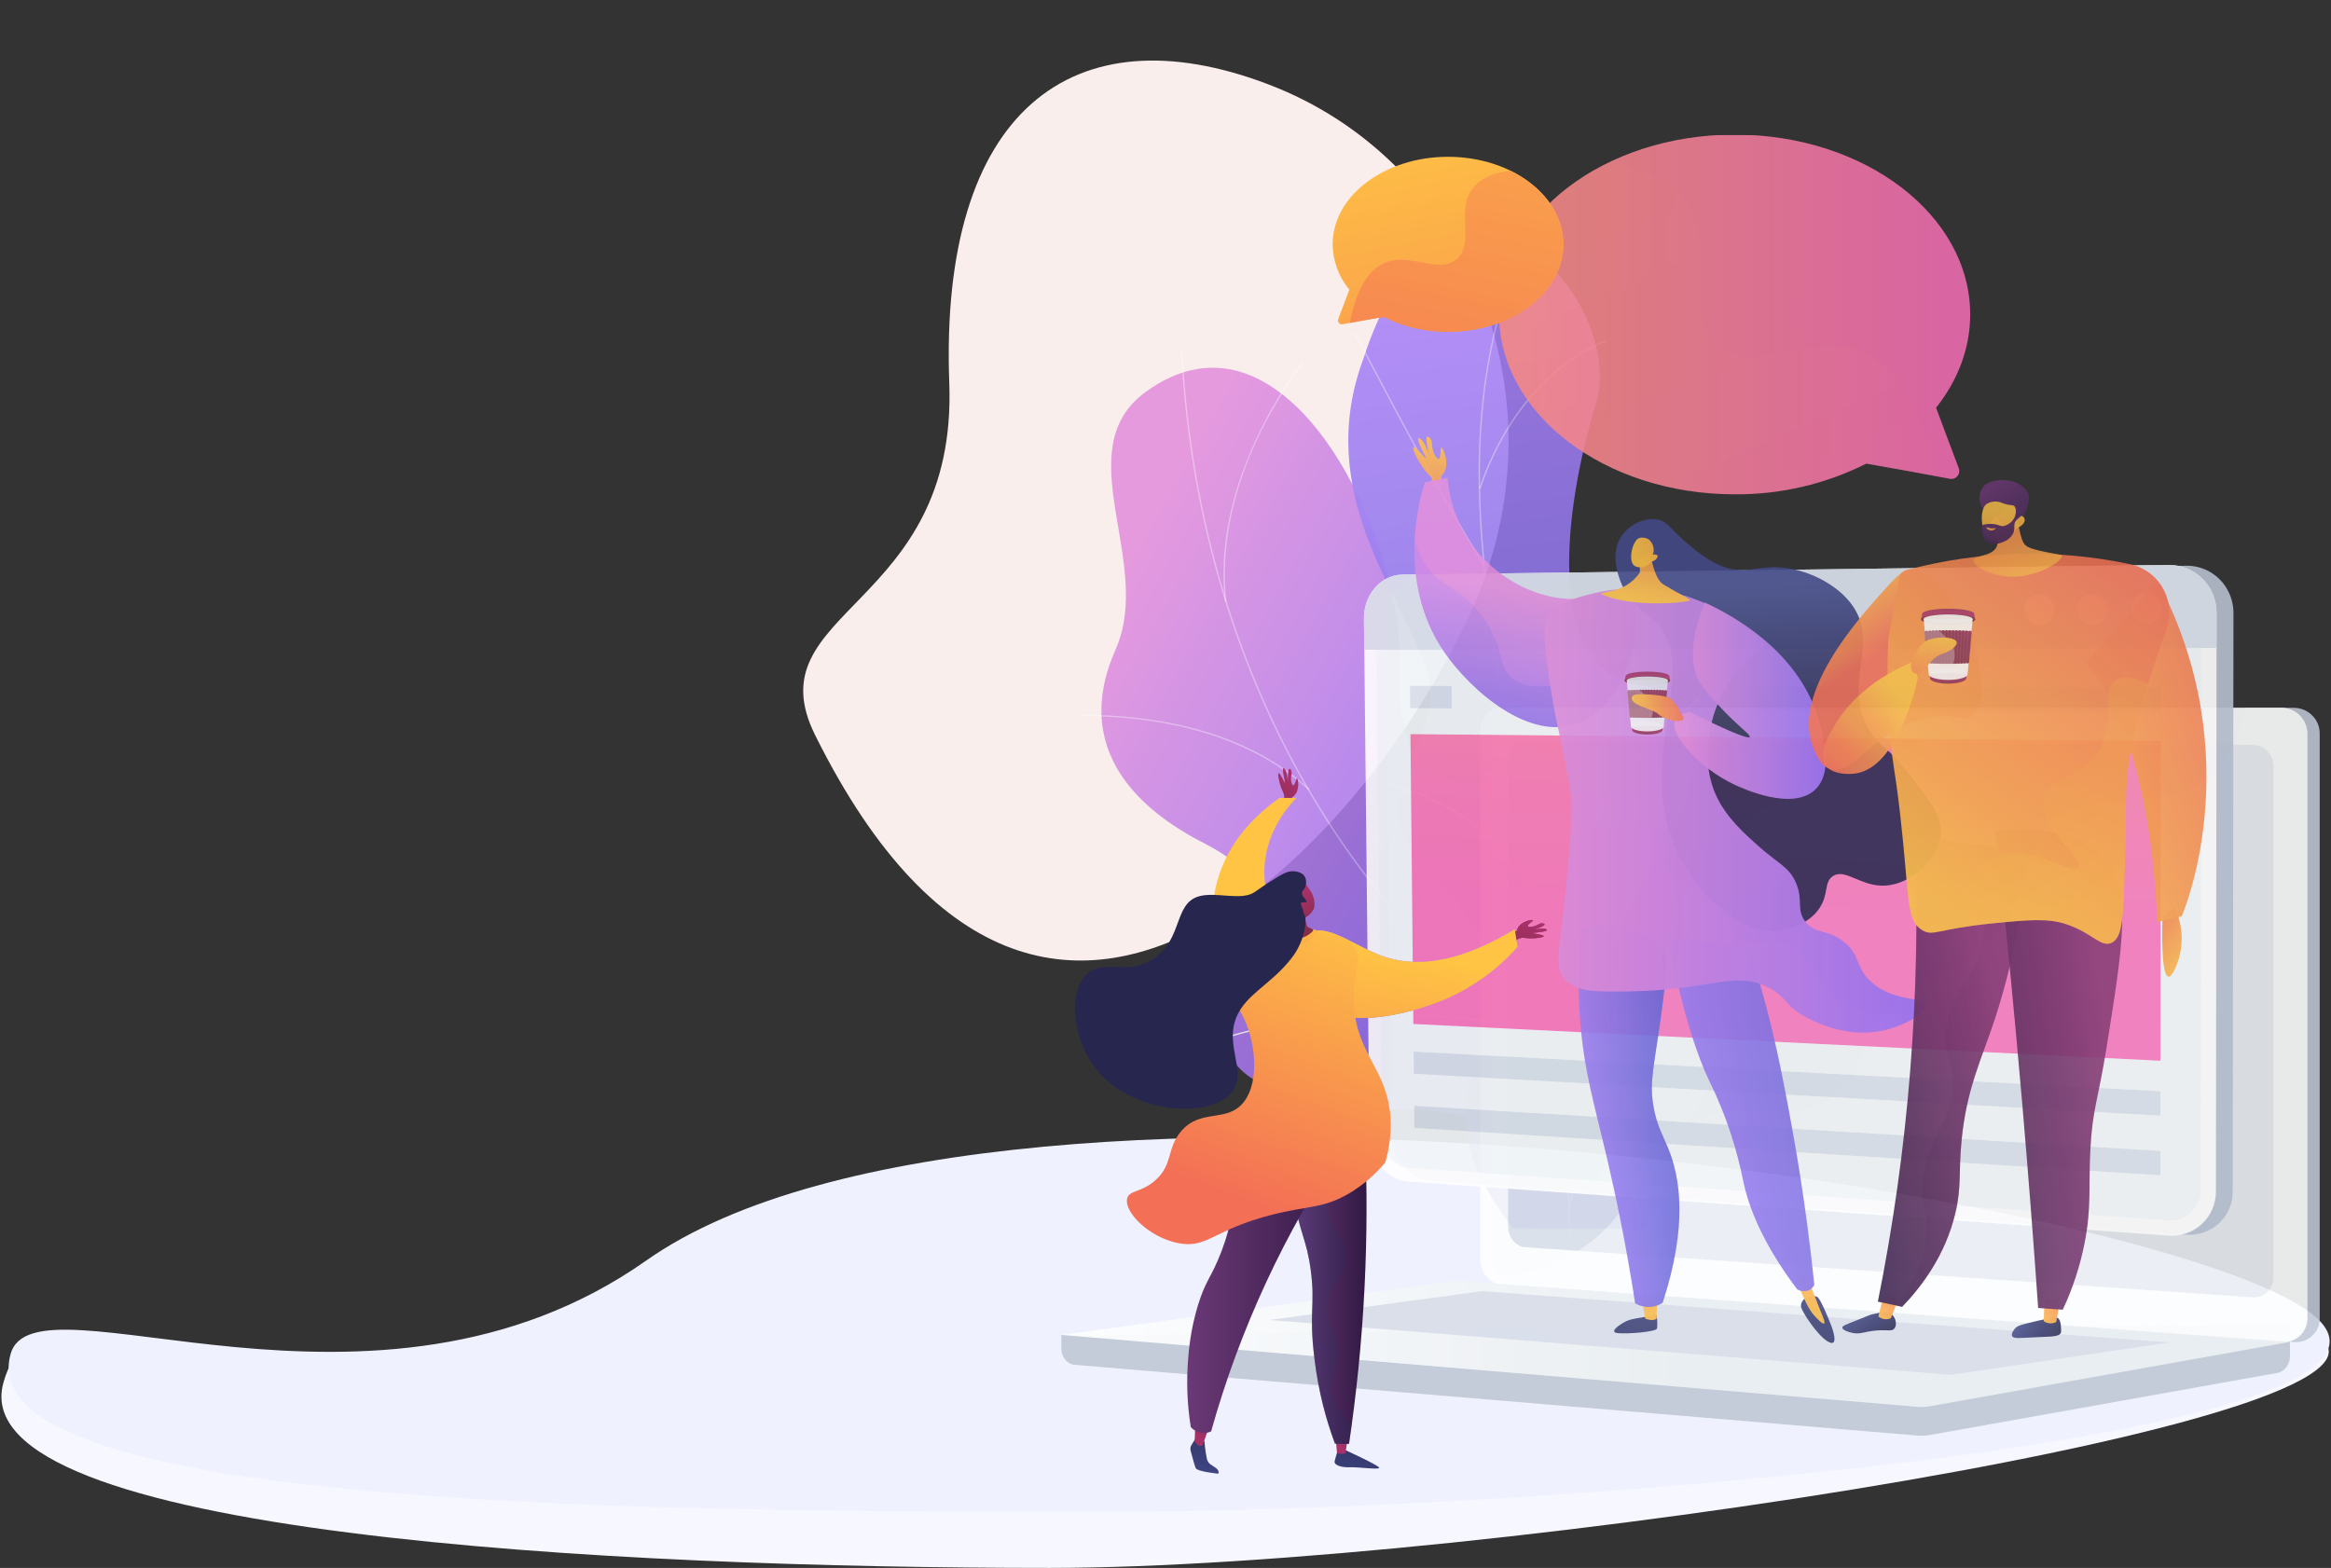 <svg width="1039" height="699" viewBox="0 0 1039 699" fill="none" xmlns="http://www.w3.org/2000/svg">
<rect x="0" y="0" width="1039" height="699" fill="#333333" stroke="none"/>
<path d="M1029.5 593.5C1104.84 630.468 660.477 699 467.727 699C274.977 699 -17.294 684.5 1.5 616.5C19.465 551.5 122.312 664.734 264 580C337.813 535.858 949 554 1029.5 593.5Z" fill="#F7F8FF"/>
<path d="M660.476 261.125C626.063 351.442 472.489 547.564 363.305 327.679C335.452 271.586 426.865 271.637 423.121 170.689C418.612 49.117 478.365 4.466 565.327 37.599C652.288 70.733 694.888 170.809 660.476 261.125Z" fill="#F9EEEB"/>
<path d="M1034 588.888C1084.5 641.775 686.337 674 493.587 674C300.837 674 -15.14 674 4.751 603.562C15.5 565.5 166.651 647.479 288 562C447.889 449.372 983.499 536 1034 588.888Z" fill="#EFF2FE"/>
<g clip-path="url(#clip0)">
<g opacity="0.963">
<g opacity="0.963">
<g opacity="0.963">
<path opacity="0.963" d="M717.478 538.963C721.763 538.223 730.436 532.818 732.118 530.481C743.314 514.892 766.165 487.069 764.13 466.86C763.782 463.408 748.235 460.844 745.942 457.761C736.425 453.713 732.874 452.9 725.71 444.592C704.563 420.064 748.384 370.503 694.384 355.993C654.828 345.368 622.416 360.247 624.076 299.266C625.736 238.285 573.041 129.497 510.816 174.603C475.102 200.49 514.548 250.63 497.241 289.564C480.796 326.562 497.359 355.756 536.647 375.894C575.934 396.033 556.128 413.621 546.412 448.527C534.741 490.462 598.487 495.127 628.1 494.762C651.946 494.467 712.865 509.859 717.478 538.963Z" fill="url(#paint0_linear)"/>
<g opacity="0.963">
<path opacity="0.39" d="M747.719 500.298L747.968 499.727C714.639 485.17 683.787 465.485 656.527 441.386C630.104 417.903 607.255 390.673 588.708 360.561C552.009 301.273 530.662 230.344 526.976 155.427L526.356 155.458C530.047 230.476 551.425 301.51 588.178 360.887C606.757 391.051 629.646 418.328 656.115 441.852C683.423 465.994 714.331 485.714 747.719 500.298Z" fill="#FCFDFE"/>
<path opacity="0.963" d="M539.515 465.249C576.013 451.519 637.895 448.588 677.462 458.715L677.615 458.112C659.164 453.386 633.892 451.315 608.278 452.427C581.715 453.579 557.216 457.923 539.298 464.671L539.515 465.249Z" fill="#FCFDFE"/>
<path opacity="0.963" d="M722.26 488.805L722.655 488.327C706.294 474.707 697.425 453.331 696.284 424.777C695.451 403.862 698.714 379.638 705.981 352.806L705.382 352.643C698.099 379.541 694.83 403.819 695.665 424.801C696.809 453.54 705.757 475.075 722.26 488.805Z" fill="#FCFDFE"/>
<path opacity="0.39" d="M583.263 352.221L583.683 351.763C554.255 324.601 512.601 318.752 482.836 318.634V319.257C536.558 319.475 567.1 337.304 583.263 352.221Z" fill="#FCFDFE"/>
<path opacity="0.39" d="M546.018 268.329L546.635 268.258C544.425 248.941 545.901 209.455 580.607 162.046L580.107 161.677C568.715 177.075 559.646 194.068 553.191 212.109C546.401 231.668 543.989 250.583 546.018 268.329Z" fill="#FCFDFE"/>
</g>
</g>
<g opacity="0.963">
<path opacity="0.963" d="M674.191 547.575C694.021 547.962 713.901 547.898 733.83 547.384C734.097 547.722 747.465 506.578 731.165 481.094C698.784 431.595 731.807 397.569 743.199 376.037C760.576 345.92 760.04 310.066 727.527 304.09C691.584 296.754 695.02 235.619 710.663 182.103C720.156 156.318 700.484 119.805 676.72 108.234C652.559 95.777 624.305 108.26 607.665 160.042C585.62 219.533 624.167 264.092 635.597 297.684C646.854 330.667 604.879 348.797 630.925 380.712C652.62 408.828 682.111 431.368 665.302 459.306C648.223 486.851 647.107 511.521 674.191 547.575Z" fill="url(#paint1_linear)"/>
<g opacity="0.963">
<path opacity="0.39" d="M699.747 554.424L700.359 554.519C700.428 554.146 696.714 462.314 679.199 370.526C677.122 355.791 674.686 340.877 672.33 326.451C666.02 287.83 659.496 247.89 659.674 209.236C659.876 166.024 668.606 128.538 686.367 94.632L685.818 94.342C668.007 128.338 659.253 165.919 659.05 209.234C658.873 247.94 665.401 287.905 671.715 326.556C674.075 340.972 676.506 355.887 678.584 370.631C696.115 462.48 699.79 553.919 699.747 554.424Z" fill="#FCFDFE"/>
<path opacity="0.39" d="M661.104 251.892L661.628 251.558C644.055 223.887 623.703 185.341 612.771 164.634C604.499 148.964 603.952 148.026 603.513 148.026V148.336L603.351 148.596C603.835 149.036 607.536 156.048 612.224 164.923C623.159 185.64 643.514 224.198 661.104 251.892Z" fill="#FCFDFE"/>
<path opacity="0.39" d="M659.917 217.828C668.991 190.939 683.371 174.675 693.837 165.766C705.339 155.982 715.095 152.457 715.943 152.53C715.899 152.521 715.857 152.499 715.825 152.466L716.25 152.012C716.105 151.875 715.881 151.872 715.359 152.002C712.803 152.642 702.963 156.74 691.667 166.839C677.429 179.558 666.248 197.124 659.327 217.628L659.917 217.828Z" fill="#FCFDFE"/>
<path opacity="0.963" d="M688.133 430.092L688.806 430.124C690.03 403.955 700.584 377.356 720.169 351.06C730.878 336.824 743.126 323.818 756.689 312.279C757.658 311.452 758.056 311.105 758.176 310.959L757.657 310.529C757.569 310.636 756.988 311.134 756.251 311.766C742.651 323.339 730.371 336.383 719.634 350.659C699.962 377.056 689.365 403.786 688.133 430.092Z" fill="#BEB8F2"/>
<path opacity="0.963" d="M618.718 349.784L618.737 349.48L618.595 349.754L618.434 349.413L618.71 349.163C619.142 349.123 667.57 359.901 684.503 401.358L683.93 401.594C667.018 360.189 619.183 349.838 618.718 349.784Z" fill="#FCFDFE"/>
<path opacity="0.963" d="M698.9 539.4L699.566 539.486C701.016 528.243 708.167 509.862 733.995 486.148C735.378 484.879 735.378 484.879 735.383 484.679L734.709 484.665L735.045 484.672L734.76 484.502C734.684 484.601 734.155 485.093 733.541 485.651C707.563 509.502 700.364 528.044 698.9 539.4Z" fill="#BEB8F2"/>
<path opacity="0.963" d="M697.487 517.529L698.154 517.45C697.116 508.558 690.234 490.322 655.823 468.099C655.343 467.788 655.035 467.589 654.928 467.509L654.525 468.05C654.643 468.134 654.958 468.342 655.457 468.664C689.637 490.739 696.461 508.755 697.487 517.529Z" fill="#BEB8F2"/>
</g>
</g>
</g>
<g opacity="0.963">
<path opacity="0.963" d="M473 595.129L1020.74 590.379V604.433C1020.74 608.248 1018.35 611.491 1015.12 612.069L860.233 639.743C858.4 640.071 856.532 640.159 854.676 640.003L478.952 608.45C475.596 608.168 473 604.913 473 600.995V595.129Z" fill="#BFC8D6"/>
<g opacity="0.963">
<path opacity="0.963" d="M674.57 572.607L1022.7 598.317C1024.18 598.421 1025.66 598.213 1027.05 597.706C1028.45 597.2 1029.72 596.406 1030.78 595.376C1031.85 594.347 1032.68 593.104 1033.24 591.73C1033.79 590.355 1034.05 588.879 1034 587.397V327.317C1034.06 324.259 1032.9 321.304 1030.78 319.1C1028.66 316.896 1025.76 315.624 1022.71 315.563H674.57C669.438 315.563 665.289 320.32 665.289 326.188V561.296C665.289 567.164 669.438 572.227 674.57 572.607Z" fill="#BFC8D6"/>
<path opacity="0.963" d="M669.019 572.607L1017.15 598.317C1018.63 598.421 1020.11 598.213 1021.5 597.706C1022.89 597.2 1024.16 596.406 1025.23 595.376C1026.29 594.347 1027.13 593.104 1027.69 591.73C1028.24 590.355 1028.5 588.879 1028.45 587.397V327.317C1028.5 324.259 1027.35 321.303 1025.23 319.1C1023.11 316.896 1020.21 315.624 1017.15 315.563H669.019C663.887 315.563 659.738 320.32 659.738 326.188V561.296C659.738 567.164 663.887 572.227 669.019 572.607Z" fill="white"/>
<path opacity="0.963" d="M679.865 556.032L1004.12 578.365C1005.32 578.44 1006.53 578.262 1007.66 577.841C1008.8 577.421 1009.83 576.767 1010.69 575.923C1011.56 575.079 1012.24 574.062 1012.69 572.939C1013.14 571.816 1013.35 570.611 1013.31 569.402V341.701C1013.35 339.205 1012.42 336.791 1010.69 334.986C1008.97 333.181 1006.61 332.131 1004.12 332.066L679.865 330.663C675.628 330.645 672.207 334.542 672.207 339.37V546.764C672.207 551.591 675.628 555.74 679.865 556.032Z" fill="#D8DEE8"/>
<path opacity="0.963" d="M830.792 322.676C830.747 323.789 831.142 324.875 831.892 325.697C832.642 326.519 833.686 327.011 834.796 327.065C835.346 327.042 835.887 326.91 836.386 326.678C836.885 326.446 837.334 326.117 837.706 325.711C838.079 325.305 838.368 324.83 838.557 324.312C838.746 323.794 838.831 323.244 838.808 322.693C838.854 321.579 838.458 320.492 837.706 319.67C836.955 318.847 835.908 318.356 834.796 318.304C833.687 318.354 832.643 318.842 831.892 319.661C831.141 320.481 830.746 321.565 830.792 322.676Z" fill="white"/>
<path opacity="0.48" d="M1017.15 598.317L670.782 572.737L669.023 572.607C666.658 572.39 664.464 571.279 662.888 569.499C687.813 568.131 703.295 559.256 713.282 550.088C733.338 531.674 729.859 513.516 751.486 501.404C778.461 486.304 799.673 505.437 820.142 486.559C832.553 475.114 826.46 466.579 841.733 449.474C858.646 430.53 869.657 436.898 886.655 419.848C908.147 398.29 897.398 381.517 915.914 366.038C938.372 347.261 962.593 364.64 983.972 346.632C993.193 338.865 998.247 327.573 1000.89 315.564H1017.16C1020.21 315.625 1023.12 316.897 1025.24 319.101C1027.35 321.304 1028.51 324.26 1028.46 327.318V587.399C1028.51 588.881 1028.25 590.357 1027.69 591.732C1027.14 593.107 1026.3 594.349 1025.23 595.379C1024.17 596.408 1022.9 597.202 1021.51 597.708C1020.11 598.214 1018.63 598.422 1017.15 598.317Z" fill="white"/>
</g>
<path opacity="0.963" d="M652.616 571.182L1020.74 598.241L860.233 626.923C858.4 627.252 856.532 627.339 854.676 627.183L473 595.129L646.761 571.365C648.701 571.099 650.664 571.038 652.616 571.182Z" fill="url(#paint2_linear)"/>
<path opacity="0.963" d="M967.028 598.476L660.555 575.61L565.699 588.478L869.536 612.921L967.028 598.476Z" fill="#D8DEE8"/>
</g>
<g opacity="0.963">
<path opacity="0.963" d="M617.834 276.141C617.725 265.452 625.266 256.686 634.805 256.565L974.487 252.217C974.855 252.217 975.209 252.217 975.574 252.232C978.858 252.364 982.063 253.279 984.924 254.9C987.785 256.521 990.219 258.801 992.024 261.552C994.365 265.125 995.584 269.319 995.524 273.592L995.503 289.107L995.181 530.663C995.218 532.088 995.11 533.514 994.859 534.917C994.788 535.258 994.766 535.593 994.678 535.926C994.346 537.238 993.879 538.512 993.285 539.727C992.034 542.257 990.244 544.481 988.041 546.241C985.837 548.002 983.275 549.257 980.535 549.917C978.483 550.423 976.365 550.607 974.257 550.462L716.211 532.098L637.442 526.441C627.98 525.769 620.311 516.653 620.205 506.126L617.977 290.01L617.834 276.141Z" fill="#B7C0CE"/>
<g opacity="0.963">
<path opacity="0.963" d="M625.075 256.179L966.593 251.859C969.41 251.835 972.204 252.373 974.811 253.442C977.417 254.511 979.786 256.089 981.777 258.085C983.769 260.08 985.344 262.452 986.41 265.064C987.476 267.675 988.013 270.473 987.988 273.294L987.703 530.984C987.743 533.724 987.21 536.442 986.137 538.963C985.064 541.484 983.476 543.751 981.475 545.62C979.473 547.488 977.103 548.916 974.518 549.811C971.932 550.706 969.187 551.048 966.461 550.816L627.802 526.771C618.283 526.096 610.516 516.997 610.404 506.439L607.956 275.807C607.838 265.094 615.485 256.3 625.075 256.179Z" fill="white"/>
<path opacity="0.963" d="M966.461 544.044C968.314 544.196 970.179 543.958 971.935 543.346C973.691 542.734 975.3 541.761 976.659 540.49C978.018 539.219 979.096 537.677 979.826 535.964C980.555 534.251 980.919 532.405 980.894 530.542L981.123 273.34C981.137 271.424 980.771 269.523 980.046 267.749C979.321 265.975 978.251 264.362 976.899 263.005C975.547 261.648 973.94 260.574 972.17 259.844C970.401 259.114 968.504 258.743 966.59 258.753L625.138 262.416C618.615 262.482 613.389 268.476 613.465 275.769L615.877 506.796C615.953 513.989 621.263 520.191 627.74 520.639L966.461 544.044Z" fill="#F4F7FA"/>
<path opacity="0.963" d="M625.075 256.178L966.593 251.859C969.41 251.835 972.204 252.373 974.811 253.442C977.417 254.511 979.786 256.089 981.777 258.085C983.769 260.08 985.344 262.452 986.41 265.064C987.476 267.675 988.013 270.473 987.988 273.294L987.97 288.845L608.105 289.716L607.956 275.807C607.838 265.094 615.485 256.3 625.075 256.178Z" fill="#D8DEE8"/>
<path opacity="0.963" d="M949.983 271.467C949.975 272.382 950.148 273.289 950.492 274.136C950.836 274.983 951.344 275.753 951.986 276.403C952.629 277.052 953.393 277.568 954.236 277.92C955.079 278.272 955.982 278.454 956.895 278.455C958.752 278.429 960.523 277.669 961.823 276.341C963.123 275.013 963.847 273.224 963.836 271.365C963.844 270.448 963.671 269.539 963.325 268.69C962.98 267.841 962.469 267.069 961.824 266.419C961.178 265.769 960.41 265.254 959.565 264.903C958.719 264.553 957.812 264.374 956.897 264.378C955.045 264.411 953.281 265.174 951.987 266.501C950.693 267.828 949.973 269.613 949.983 271.467Z" fill="white"/>
<path opacity="0.963" d="M925.915 271.64C925.905 272.545 926.074 273.444 926.412 274.283C926.75 275.123 927.251 275.888 927.885 276.533C928.519 277.178 929.275 277.691 930.108 278.043C930.941 278.394 931.835 278.577 932.739 278.581C934.576 278.55 936.327 277.793 937.609 276.474C938.89 275.155 939.6 273.382 939.582 271.542C939.592 270.634 939.423 269.733 939.083 268.891C938.744 268.049 938.241 267.283 937.604 266.638C936.967 265.992 936.208 265.479 935.371 265.129C934.535 264.779 933.637 264.599 932.731 264.599C930.898 264.637 929.154 265.398 927.878 266.716C926.602 268.035 925.896 269.804 925.915 271.64Z" fill="white"/>
<path opacity="0.963" d="M902.169 271.811C902.157 272.708 902.322 273.598 902.655 274.43C902.987 275.262 903.481 276.021 904.107 276.661C904.733 277.302 905.48 277.812 906.303 278.163C907.127 278.514 908.012 278.698 908.907 278.705C910.725 278.668 912.454 277.912 913.718 276.602C914.982 275.293 915.677 273.536 915.652 271.715C915.665 270.816 915.499 269.923 915.166 269.088C914.832 268.254 914.336 267.494 913.707 266.852C913.078 266.211 912.328 265.701 911.501 265.352C910.674 265.002 909.786 264.821 908.888 264.817C907.074 264.862 905.351 265.621 904.093 266.931C902.835 268.241 902.144 269.994 902.169 271.811Z" fill="white"/>
<path opacity="0.963" d="M629.978 456.498L962.98 472.896L963.027 330.414L628.688 327.29L629.978 456.498Z" fill="url(#paint3_linear)"/>
<path opacity="0.963" d="M630.199 478.689L962.97 497.359V486.502L630.101 468.839L630.199 478.689Z" fill="#D8DEE8"/>
<path opacity="0.963" d="M630.441 502.829L962.963 523.952V513.113L630.343 492.993L630.441 502.829Z" fill="#D8DEE8"/>
<g opacity="0.963">
<path opacity="0.963" d="M780.604 306.168L963.034 306.658V317.637L780.659 316.586L780.604 306.168Z" fill="#D8DEE8"/>
<path opacity="0.963" d="M647.029 305.809L647.123 315.816L628.571 315.71L628.472 305.759L647.029 305.809Z" fill="#D8DEE8"/>
</g>
<g opacity="0.3">
<path opacity="0.3" d="M756.317 389.07C795.635 331.281 864.977 352.107 909.119 287.337C916.428 276.529 922.214 264.762 926.311 252.37L966.592 251.859C969.409 251.835 972.202 252.373 974.809 253.442C977.416 254.511 979.785 256.089 981.776 258.085C983.768 260.08 985.343 262.452 986.409 265.064C987.475 267.675 988.012 270.473 987.987 273.294L987.702 530.984C987.742 533.724 987.209 536.442 986.136 538.963C985.063 541.484 983.475 543.751 981.473 545.62C979.472 547.488 977.102 548.916 974.516 549.811C971.93 550.706 969.186 551.048 966.46 550.816L707.063 532.398C715.06 520.873 721.86 508.559 727.356 495.648C749.896 442.756 732.789 423.651 756.317 389.07Z" fill="white"/>
</g>
</g>
<g opacity="0.963">
<g opacity="0.963">
<path opacity="0.963" d="M862.961 181.778C872.613 169.651 878.172 155.413 878.172 140.184C878.171 95.9 831.17 60 773.192 60C715.214 60 668.213 95.9 668.213 140.184C668.213 184.469 715.214 220.368 773.192 220.368C793.553 220.526 813.66 215.837 831.858 206.688C842.929 208.579 860.114 211.77 869.182 213.461C869.79 213.573 870.417 213.522 870.999 213.312C871.581 213.102 872.097 212.741 872.494 212.266C872.891 211.791 873.155 211.218 873.258 210.607C873.362 209.997 873.302 209.369 873.083 208.789L862.961 181.778Z" fill="url(#paint4_linear)"/>
<g opacity="0.3">
<path opacity="0.3" d="M830.639 157.153C807.1 147.227 781.214 168.179 765.03 153.563C748.717 138.829 766.34 109.699 750.716 88.94C743.266 79.041 730.75 74.358 716.432 72.722C687.425 86.99 668.213 111.872 668.213 140.184C668.213 184.469 715.214 220.368 773.192 220.368C793.553 220.526 813.66 215.837 831.858 206.689C840.588 208.183 853.132 210.48 862.489 212.215C855.587 176.311 842.89 162.318 830.639 157.153Z" fill="url(#paint5_linear)"/>
</g>
</g>
<g opacity="0.963">
<path opacity="0.963" d="M642.484 199.534C641.865 199.605 642.334 204.369 641.197 204.571C640.479 204.7 639.535 202.919 639.136 201.988C637.815 198.893 638.881 196.676 637.205 195.143C636.953 194.912 636.487 194.486 636.175 194.625C635.2 195.058 636.491 200.605 637.193 203.222C636.491 201.097 634.961 197.096 633.342 195.788C633.12 195.609 632.469 195.079 632.183 195.271C631.929 195.439 632.071 196.099 632.215 196.613C633.041 199.55 635.735 204.072 635.519 204.255C635.269 204.472 630.804 198.776 629.994 199.276C629.286 199.709 631.448 204.732 634.501 208.836C635.524 210.449 636.858 211.842 638.423 212.935L637.259 216.834H642.484V212.204C642.767 211.919 643.027 211.612 643.261 211.285C646.46 206.887 643.272 199.443 642.484 199.534Z" fill="url(#paint6_linear)"/>
<path opacity="0.963" d="M635.114 215.036L645.194 212.965C646.179 224.876 650.699 236.22 658.172 245.537C668.663 258.39 685.377 267.351 702.139 267.062C715.799 266.826 720.625 260.598 725.001 263.886C734.497 271.021 727.798 312.374 704.248 322.108C681.813 331.382 655.193 307.379 643.748 290.704C621.733 258.638 633.256 220.806 635.114 215.036Z" fill="url(#paint7_linear)"/>
<path opacity="0.3" d="M673.997 302.349C667.364 296.717 670.723 288.616 660.982 275.178C651.184 261.661 642.364 262.382 635.306 251.537C633.049 248.03 631.454 244.139 630.599 240.056C629.79 254.722 631.963 273.539 643.748 290.704C655.192 307.374 681.813 331.382 704.246 322.108C715.919 317.282 723.448 304.69 726.922 292.345C694.134 309.365 680.354 307.743 673.997 302.349Z" fill="url(#paint8_linear)"/>
<path opacity="0.963" d="M738.424 586.291C738.704 588.267 738.766 590.266 738.609 592.255C738.232 593.751 725.287 594.832 720.897 594.312C716.507 593.792 723.511 589.289 726.31 588.444C729.11 587.599 738.424 586.291 738.424 586.291Z" fill="url(#paint9_linear)"/>
<path opacity="0.963" d="M731.908 578.841L733.273 587.803C733.273 587.803 736.753 589.372 738.426 587.822L738.609 578.441L731.908 578.841Z" fill="url(#paint10_linear)"/>
<path opacity="0.963" d="M804.884 578.438C804.884 578.438 802.136 580.485 802.869 582.928C803.601 585.372 810.01 595.195 814.578 597.98C819.147 600.766 817.714 594.964 816.385 591.349C815.055 587.734 811.66 579.775 810.333 578.438C809.007 577.102 804.884 578.438 804.884 578.438Z" fill="url(#paint11_linear)"/>
<path opacity="0.963" d="M799.943 568.595C801.27 572.308 802.548 575.36 803.547 577.612C805.757 582.594 806.969 584.466 808.334 586.084C809.526 587.495 812.345 590.507 813.109 590.006C813.874 589.505 811.812 585.836 807.832 575.117C807.258 573.558 805.427 568.595 805.427 568.595H799.943Z" fill="url(#paint12_linear)"/>
<path opacity="0.963" d="M704.798 413.448C703.403 427.205 703.237 441.06 704.301 454.846C706.072 477.751 710.638 492.239 716.362 516.666C719.862 531.591 724.576 553.557 728.842 581.03C731.155 582.369 733.847 582.898 736.494 582.535C738.136 582.287 739.705 581.689 741.096 580.783C752.29 546.468 748.984 525.203 743.581 511.954C741.28 506.307 738.487 501.851 736.995 493.166C735.02 481.68 737.467 475.26 740.943 448.656C743.421 429.694 742.995 426.762 741.345 423.919C734.74 412.553 714.551 412.775 704.798 413.448Z" fill="url(#paint13_linear)"/>
<path opacity="0.963" d="M743.329 417.44C750.186 452.967 756.917 471.628 762.01 482.181C765.681 489.632 768.825 497.332 771.419 505.223C773.764 512.417 775.673 519.745 777.136 527.169C779.496 538.059 785.343 553.96 801.066 574.815C801.885 575.292 802.806 575.566 803.752 575.614C804.698 575.663 805.642 575.486 806.506 575.097C807.457 574.578 808.226 573.778 808.706 572.805C806.651 552.866 804.292 536.109 802.243 523.176C801.813 520.458 799.92 508.597 796.953 492.92C795.792 486.785 794.09 477.795 792.051 468.562C789.513 457.063 785.621 441.42 779.622 422.676L743.329 417.44Z" fill="url(#paint14_linear)"/>
<path opacity="0.963" d="M737.488 276.916C733.594 273.31 726.162 269.153 722.426 259.488C721.303 256.579 717.324 246.271 723.195 238.387C726.678 233.703 733.151 230.525 738.855 231.65C743.73 232.611 744.492 236.022 752.777 242.875C756.001 245.543 761.184 249.832 766.952 252.216C776.834 256.302 782.771 252.452 792.692 252.896C804.878 253.432 819.037 260.255 825.858 270.181C837.967 287.787 820.431 305.659 833.689 326.291C838.034 333.05 840.178 331.535 850.468 344.621C860.758 357.707 865.923 364.274 865.01 372.302C863.737 383.444 851.775 394.087 840.51 394.81C829.506 395.519 822.511 386.833 816.914 390.632C812.927 393.336 815.207 398.594 810.972 404.913C805.513 413.067 794.782 414.686 793.051 414.947C776.966 417.381 755.279 398.46 746.068 376.043C729.455 335.619 758.63 296.52 737.488 276.916Z" fill="url(#paint15_linear)"/>
<path opacity="0.3" d="M743.578 511.96C741.276 506.313 738.484 501.857 736.991 493.172C735.016 481.686 737.463 475.266 740.94 448.661C743.417 429.7 742.992 426.768 741.341 423.925C737.754 417.745 730.153 415.003 722.396 413.883C722.5 414.283 722.603 414.682 722.688 415.065C726.759 433.712 711.225 445.09 718.231 465.588C721.685 475.695 727.198 478.01 728.481 489.733C729.685 500.714 725.32 503.002 726.253 512.983C727.646 527.906 738.216 531.517 740.961 542.943C742.747 550.367 741.243 561.223 728.196 576.936C728.413 578.29 728.629 579.654 728.843 581.029C731.156 582.369 733.849 582.898 736.496 582.535C738.137 582.287 739.706 581.689 741.097 580.783C752.286 546.464 748.98 525.203 743.578 511.96Z" fill="url(#paint16_linear)"/>
<path opacity="0.963" d="M690.482 274.228C691.509 272.628 694.772 268.202 708.619 264.931C720.481 261.825 732.898 261.506 744.903 264C761.084 267.566 775.784 276.016 787.022 288.21C776.774 294.895 768.949 304.708 764.707 316.196C762.856 321.318 757.392 338.826 765.208 355.225C769.714 364.678 777.686 371.768 783.741 377.158C792.825 385.239 797.524 386.481 800.568 393.722C803.883 401.607 800.542 405.451 804.66 410.849C809.082 416.646 814.262 413.951 821.756 419.813C829.433 425.817 826.702 430.758 833.689 437.394C843.835 447.036 857.299 443.904 857.925 448.242C858.464 451.974 848.9 457.037 840.773 459.091C824.681 463.157 810.644 456.332 806.469 454.228C794.907 448.404 796.913 444.633 788.098 440.193C773.344 432.758 763.262 441.032 729.657 441.884C711.46 442.346 702.259 442.45 697.213 436.273C692.612 430.631 695.029 424.442 697.792 397.773C698.679 388.865 700.539 370.217 700.551 359.59C700.558 353.31 698.387 343.047 694.044 322.524C693.791 321.305 691.441 310.217 689.543 295.4C687.833 282.067 688.085 277.971 690.482 274.228Z" fill="url(#paint17_linear)"/>
<g opacity="0.15">
<path opacity="0.15" d="M833.688 437.391C826.701 430.755 829.433 425.811 821.755 419.809C814.261 413.947 809.079 416.641 804.659 410.845C800.541 405.447 803.882 401.602 800.567 393.718C797.523 386.477 792.82 385.235 783.739 377.153C777.685 371.763 769.714 364.67 765.207 355.22C757.386 338.822 762.855 321.307 764.706 316.192C768.95 304.705 776.775 294.893 787.023 288.21C786.603 287.761 786.107 287.241 785.579 286.698C756.899 290.652 740.177 307.277 738.108 312.2C733.328 323.581 740.893 327.761 741.091 360.582C741.184 376.267 739.498 382.463 744.571 389.011C750.374 396.499 757.061 394.182 765.454 403.974C771.901 411.496 770.869 416.263 776.888 419.435C783.362 422.843 787.485 418.871 794.786 420.433C806.984 423.042 809.591 437.152 817.655 444.872C823.752 450.709 835.027 454.791 857.262 450.41C857.749 449.796 857.986 449.02 857.925 448.238C857.298 443.901 843.84 447.031 833.688 437.391Z" fill="url(#paint18_linear)"/>
</g>
<path opacity="0.963" d="M746.761 320.868C743.676 327.345 757.602 342.552 773.133 349.818C776.297 351.3 799.023 361.936 809.235 351.887C817.672 343.582 812.352 326.285 810.454 320.11C801.126 289.791 772.058 274.23 759.872 268.608C750.627 291.429 755.941 301.65 758.036 304.846C760.226 308.183 766.349 315.199 772.859 321.389C777.439 325.741 780.292 327.863 779.905 328.535C779.42 329.373 774.033 327.757 753.131 317.404C750.694 317.785 747.815 318.656 746.761 320.868Z" fill="url(#paint19_linear)"/>
<path opacity="0.963" d="M735.593 246.213C735.593 246.213 737.039 257.814 741.307 260.472C745.574 263.131 752.475 266.6 753.234 267.543C753.994 268.486 726.796 271.418 713.317 264.594C717.759 263.664 718.967 263.322 718.967 263.322C720.956 262.805 722.874 262.044 724.676 261.056C727.175 259.606 729.319 257.617 730.953 255.233L730.902 248.813L735.593 246.213Z" fill="url(#paint20_linear)"/>
<path opacity="0.963" d="M736.247 250.322C736.247 250.322 733.463 254.154 729.101 252.556C725.188 251.128 727.516 241.003 730.62 239.848C731.324 239.66 732.058 239.614 732.779 239.713C733.5 239.813 734.195 240.055 734.821 240.427C735.815 241.226 736.534 242.317 736.877 243.546C737.219 244.775 737.169 246.081 736.732 247.28C737.719 246.993 738.587 247.254 738.804 247.745C739.081 248.366 738.245 249.214 738.055 249.406C737.563 249.893 736.93 250.213 736.247 250.322Z" fill="url(#paint21_linear)"/>
<g opacity="0.963">
<g opacity="0.963">
<path opacity="0.963" d="M744.016 301.356C744.016 302.42 739.666 303.279 734.3 303.279C728.934 303.279 724.583 302.417 724.583 301.356C724.583 300.295 728.933 299.434 734.299 299.434C739.665 299.434 744.016 300.294 744.016 301.356Z" fill="url(#paint22_linear)"/>
<path opacity="0.963" d="M724.591 301.356C724.591 301.356 724.14 303.423 724.14 303.442C724.14 303.461 744.403 303.442 744.403 303.442L744.023 301.356H724.591Z" fill="url(#paint23_linear)"/>
</g>
<path opacity="0.963" d="M734.27 305.454C739.864 305.454 744.399 304.557 744.399 303.45C744.399 302.343 739.864 301.446 734.27 301.446C728.677 301.446 724.142 302.343 724.142 303.45C724.142 304.557 728.677 305.454 734.27 305.454Z" fill="url(#paint24_linear)"/>
<path opacity="0.963" d="M734.27 327.46C738.009 327.46 741.04 326.557 741.04 325.443C741.04 324.329 738.009 323.426 734.27 323.426C730.532 323.426 727.501 324.329 727.501 325.443C727.501 326.557 730.532 327.46 734.27 327.46Z" fill="url(#paint25_linear)"/>
<path opacity="0.963" d="M741.041 323.728H727.501V325.375H741.041V323.728Z" fill="url(#paint26_linear)"/>
<g opacity="0.963">
<path opacity="0.963" d="M741.573 323.888C741.573 325.089 738.304 326.063 734.27 326.063C730.237 326.063 726.969 325.089 726.969 323.888C726.969 322.686 730.238 321.711 734.272 321.711C738.305 321.711 741.573 322.686 741.573 323.888Z" fill="url(#paint27_linear)"/>
<path opacity="0.963" d="M743.431 303.288C743.431 304.233 739.33 304.992 734.272 304.992C729.214 304.992 725.113 304.229 725.113 303.288C725.113 302.348 729.214 301.583 734.272 301.583C739.33 301.583 743.431 302.346 743.431 303.288Z" fill="url(#paint28_linear)"/>
<path opacity="0.963" d="M725.107 303.288L726.969 323.888H741.573L743.435 303.288H725.107Z" fill="url(#paint29_linear)"/>
</g>
<g opacity="0.963">
<path opacity="0.963" d="M726.647 319.744C731.724 320.079 736.818 320.079 741.896 319.744C741.941 319.74 741.984 319.72 742.016 319.688C742.049 319.656 742.068 319.613 742.072 319.567L743.112 308.067C743.116 308.016 743.101 307.965 743.068 307.925C743.035 307.886 742.987 307.861 742.936 307.856C737.165 307.501 731.377 307.505 725.606 307.866C725.555 307.871 725.507 307.896 725.474 307.936C725.442 307.975 725.426 308.027 725.43 308.078L726.468 319.568C726.473 319.614 726.493 319.657 726.526 319.689C726.558 319.721 726.601 319.741 726.647 319.744Z" fill="url(#paint30_linear)"/>
<g opacity="0.963">
<path opacity="0.963" d="M742.036 307.961L741.227 319.526C741.223 319.574 741.231 319.622 741.248 319.667C741.265 319.712 741.291 319.753 741.326 319.787C741.36 319.82 741.401 319.846 741.446 319.862C741.492 319.879 741.54 319.885 741.588 319.881H741.6C741.679 319.875 741.753 319.841 741.809 319.785C741.865 319.729 741.9 319.655 741.906 319.576L742.795 308.016C742.801 307.928 742.772 307.841 742.714 307.775C742.657 307.709 742.575 307.668 742.488 307.661L742.397 307.653C742.353 307.649 742.309 307.654 742.267 307.668C742.225 307.681 742.186 307.703 742.152 307.732C742.119 307.761 742.091 307.796 742.071 307.835C742.051 307.874 742.039 307.917 742.036 307.961Z" fill="url(#paint31_linear)"/>
<path opacity="0.963" d="M740.783 307.887L740.096 319.608C740.093 319.655 740.1 319.703 740.117 319.747C740.134 319.791 740.16 319.832 740.193 319.865C740.227 319.899 740.267 319.925 740.311 319.942C740.356 319.958 740.403 319.965 740.45 319.962H740.461C740.542 319.958 740.619 319.925 740.677 319.868C740.735 319.811 740.77 319.735 740.776 319.654L741.543 307.93C741.546 307.885 741.54 307.841 741.526 307.799C741.511 307.757 741.489 307.719 741.459 307.686C741.43 307.653 741.394 307.626 741.354 307.607C741.314 307.588 741.271 307.577 741.227 307.575H741.136C741.048 307.57 740.961 307.6 740.895 307.658C740.829 307.717 740.789 307.799 740.783 307.887Z" fill="url(#paint32_linear)"/>
<path opacity="0.963" d="M739.53 307.836C739.344 311.78 739.157 315.723 738.971 319.666C738.969 319.712 738.977 319.759 738.994 319.802C739.011 319.846 739.037 319.885 739.071 319.918C739.104 319.951 739.144 319.976 739.188 319.992C739.232 320.008 739.278 320.015 739.325 320.012C739.408 320.009 739.486 319.976 739.546 319.918C739.605 319.86 739.641 319.782 739.646 319.699L740.29 307.875C740.293 307.831 740.287 307.786 740.272 307.744C740.257 307.702 740.234 307.663 740.204 307.63C740.174 307.597 740.137 307.57 740.097 307.551C740.056 307.532 740.012 307.522 739.968 307.521H739.878C739.79 307.517 739.705 307.548 739.639 307.607C739.574 307.666 739.535 307.748 739.53 307.836Z" fill="url(#paint33_linear)"/>
<path opacity="0.963" d="M738.277 307.801L737.848 319.709C737.846 319.755 737.854 319.801 737.871 319.843C737.888 319.885 737.914 319.924 737.946 319.956C737.979 319.988 738.017 320.013 738.06 320.03C738.102 320.046 738.148 320.054 738.193 320.052H738.202C738.286 320.05 738.366 320.016 738.426 319.958C738.486 319.899 738.522 319.82 738.526 319.735L739.037 307.829C739.039 307.785 739.032 307.74 739.016 307.699C739.001 307.657 738.977 307.619 738.947 307.586C738.916 307.554 738.88 307.528 738.839 307.51C738.798 307.492 738.755 307.482 738.71 307.482H738.62C738.533 307.479 738.448 307.511 738.383 307.571C738.319 307.63 738.281 307.713 738.277 307.801Z" fill="url(#paint34_linear)"/>
<path opacity="0.963" d="M737.024 307.778L736.728 319.745C736.727 319.79 736.736 319.835 736.753 319.877C736.77 319.919 736.795 319.956 736.827 319.988C736.859 320.02 736.897 320.045 736.939 320.061C736.981 320.078 737.026 320.085 737.071 320.084H737.082C737.167 320.083 737.249 320.049 737.31 319.989C737.371 319.93 737.407 319.849 737.41 319.764C737.533 315.774 737.66 311.785 737.79 307.798C737.791 307.754 737.783 307.709 737.767 307.667C737.751 307.626 737.726 307.588 737.695 307.556C737.664 307.524 737.626 307.498 737.585 307.481C737.544 307.464 737.5 307.455 737.455 307.456H737.365C737.277 307.453 737.192 307.486 737.128 307.547C737.064 307.607 737.027 307.69 737.024 307.778Z" fill="url(#paint35_linear)"/>
<path opacity="0.963" d="M735.771 307.765L735.61 319.763C735.609 319.807 735.618 319.851 735.635 319.892C735.652 319.933 735.677 319.97 735.709 320.001C735.741 320.033 735.778 320.057 735.82 320.074C735.861 320.09 735.905 320.098 735.949 320.097H735.956C736.043 320.097 736.126 320.063 736.188 320.002C736.25 319.942 736.286 319.86 736.288 319.773C736.369 315.774 736.45 311.776 736.531 307.777C736.532 307.733 736.524 307.689 736.507 307.648C736.491 307.607 736.467 307.57 736.436 307.539C736.405 307.507 736.368 307.482 736.328 307.465C736.287 307.448 736.244 307.439 736.2 307.439H736.11C736.022 307.438 735.937 307.471 735.873 307.532C735.81 307.593 735.773 307.677 735.771 307.765Z" fill="url(#paint36_linear)"/>
<path opacity="0.963" d="M734.518 307.761C734.509 311.766 734.5 315.771 734.491 319.776C734.491 319.819 734.5 319.863 734.517 319.903C734.535 319.944 734.559 319.98 734.591 320.011C734.622 320.042 734.659 320.066 734.699 320.082C734.74 320.099 734.784 320.107 734.827 320.106H734.836C734.923 320.107 735.007 320.073 735.07 320.011C735.132 319.95 735.168 319.867 735.169 319.779C735.206 315.774 735.242 311.77 735.278 307.765C735.278 307.721 735.27 307.678 735.253 307.637C735.236 307.596 735.211 307.559 735.18 307.528C735.149 307.497 735.112 307.472 735.071 307.456C735.031 307.439 734.987 307.431 734.943 307.431H734.854C734.811 307.43 734.767 307.439 734.727 307.455C734.686 307.471 734.649 307.495 734.618 307.526C734.587 307.557 734.562 307.593 734.545 307.633C734.528 307.674 734.519 307.717 734.518 307.761Z" fill="url(#paint37_linear)"/>
<path opacity="0.963" d="M733.265 307.765C733.302 311.77 733.338 315.774 733.374 319.778C733.375 319.866 733.411 319.949 733.474 320.01C733.536 320.071 733.62 320.106 733.708 320.105H733.715C733.759 320.106 733.802 320.098 733.843 320.081C733.883 320.065 733.92 320.041 733.952 320.01C733.983 319.979 734.008 319.942 734.025 319.902C734.042 319.862 734.051 319.818 734.051 319.774L734.025 307.761C734.025 307.717 734.016 307.673 733.998 307.633C733.981 307.593 733.956 307.556 733.925 307.526C733.894 307.495 733.856 307.471 733.816 307.455C733.775 307.438 733.732 307.43 733.688 307.431H733.599C733.555 307.431 733.512 307.439 733.471 307.456C733.431 307.473 733.394 307.497 733.363 307.529C733.332 307.56 733.307 307.597 733.29 307.637C733.274 307.678 733.265 307.721 733.265 307.765Z" fill="url(#paint38_linear)"/>
<path opacity="0.963" d="M732.012 307.777C732.091 311.776 732.172 315.774 732.255 319.773C732.258 319.86 732.294 319.942 732.356 320.002C732.418 320.063 732.501 320.097 732.587 320.097H732.594C732.639 320.098 732.683 320.09 732.724 320.073C732.765 320.057 732.803 320.032 732.835 320.001C732.866 319.97 732.892 319.932 732.909 319.891C732.926 319.85 732.934 319.806 732.934 319.761C732.88 315.763 732.826 311.764 732.772 307.765C732.77 307.677 732.734 307.593 732.67 307.532C732.607 307.471 732.522 307.438 732.434 307.439H732.344C732.3 307.439 732.256 307.448 732.216 307.465C732.175 307.482 732.139 307.507 732.108 307.539C732.077 307.57 732.053 307.607 732.036 307.648C732.02 307.689 732.012 307.733 732.012 307.777Z" fill="url(#paint39_linear)"/>
<path opacity="0.963" d="M730.759 307.798C730.885 311.784 731.011 315.771 731.137 319.758C731.14 319.843 731.176 319.924 731.237 319.983C731.298 320.043 731.38 320.077 731.465 320.078H731.467C731.512 320.08 731.557 320.073 731.599 320.057C731.642 320.041 731.68 320.017 731.713 319.986C731.745 319.955 731.771 319.917 731.789 319.876C731.806 319.834 731.815 319.79 731.815 319.745C731.717 315.754 731.618 311.765 731.519 307.778C731.516 307.69 731.479 307.607 731.415 307.547C731.351 307.487 731.266 307.454 731.178 307.456H731.089C731.044 307.456 731.001 307.465 730.96 307.483C730.92 307.5 730.883 307.526 730.852 307.558C730.822 307.59 730.798 307.627 730.782 307.669C730.766 307.71 730.758 307.754 730.759 307.798Z" fill="url(#paint40_linear)"/>
<path opacity="0.963" d="M729.507 307.83L730.016 319.733C730.02 319.817 730.056 319.897 730.116 319.955C730.177 320.014 730.257 320.048 730.341 320.05H730.349C730.395 320.052 730.44 320.044 730.482 320.027C730.525 320.011 730.564 319.986 730.596 319.954C730.629 319.922 730.654 319.883 730.671 319.841C730.688 319.798 730.696 319.753 730.695 319.707C730.552 315.738 730.409 311.77 730.266 307.802C730.262 307.714 730.224 307.631 730.159 307.572C730.095 307.512 730.01 307.48 729.922 307.483H729.833C729.789 307.484 729.745 307.493 729.704 307.511C729.664 307.529 729.627 307.555 729.597 307.588C729.566 307.62 729.543 307.658 729.527 307.7C729.512 307.742 729.505 307.786 729.507 307.83Z" fill="url(#paint41_linear)"/>
<path opacity="0.963" d="M728.252 307.876L728.892 319.693C728.897 319.776 728.932 319.854 728.992 319.912C729.051 319.969 729.13 320.003 729.213 320.006H729.222C729.269 320.009 729.315 320.002 729.359 319.986C729.403 319.97 729.442 319.945 729.476 319.912C729.509 319.88 729.535 319.84 729.553 319.797C729.57 319.754 729.578 319.707 729.576 319.661L729.012 307.837C729.007 307.749 728.968 307.667 728.903 307.608C728.838 307.549 728.752 307.518 728.664 307.522H728.574C728.53 307.523 728.486 307.533 728.445 307.552C728.404 307.57 728.368 307.597 728.338 307.63C728.308 307.663 728.285 307.702 728.27 307.745C728.255 307.787 728.249 307.832 728.252 307.876Z" fill="url(#paint42_linear)"/>
<path opacity="0.963" d="M726.999 307.932L727.766 319.643C727.772 319.724 727.808 319.8 727.866 319.857C727.924 319.914 728 319.948 728.081 319.952H728.091C728.138 319.955 728.185 319.948 728.23 319.931C728.274 319.914 728.314 319.888 728.348 319.855C728.381 319.821 728.407 319.781 728.424 319.737C728.441 319.692 728.448 319.645 728.445 319.597L727.759 307.889C727.753 307.801 727.713 307.719 727.647 307.661C727.581 307.602 727.494 307.572 727.406 307.577H727.317C727.273 307.579 727.229 307.59 727.189 307.609C727.149 307.628 727.113 307.655 727.083 307.688C727.054 307.721 727.031 307.759 727.017 307.801C727.002 307.843 726.996 307.888 726.999 307.932Z" fill="url(#paint43_linear)"/>
<path opacity="0.963" d="M725.748 308.021C726.043 311.871 726.339 315.721 726.635 319.57C726.641 319.649 726.676 319.723 726.732 319.779C726.788 319.835 726.863 319.869 726.942 319.875H726.953C727.001 319.879 727.05 319.873 727.095 319.857C727.14 319.841 727.182 319.815 727.216 319.781C727.251 319.747 727.277 319.707 727.295 319.661C727.312 319.616 727.319 319.568 727.316 319.52L726.507 307.967C726.504 307.923 726.492 307.88 726.472 307.84C726.452 307.801 726.424 307.766 726.391 307.737C726.357 307.708 726.318 307.687 726.276 307.673C726.234 307.66 726.189 307.655 726.145 307.659L726.056 307.667C726.012 307.67 725.97 307.681 725.931 307.701C725.892 307.72 725.857 307.747 725.828 307.78C725.8 307.813 725.778 307.851 725.764 307.893C725.75 307.934 725.745 307.978 725.748 308.021Z" fill="url(#paint44_linear)"/>
</g>
</g>
<path opacity="0.3" d="M733.708 320.107H733.715C733.762 320.107 733.808 320.097 733.851 320.079C733.894 320.06 733.933 320.032 733.965 319.998H734.578C734.61 320.032 734.649 320.06 734.692 320.079C734.735 320.097 734.782 320.107 734.828 320.107H734.836C734.882 320.106 734.929 320.097 734.972 320.077C735.015 320.058 735.053 320.03 735.084 319.996H735.699C735.731 320.03 735.77 320.057 735.813 320.075C735.856 320.093 735.903 320.103 735.949 320.102H735.956C736.005 320.101 736.052 320.09 736.096 320.07C736.909 317.943 736.907 315.59 736.089 313.465C734.977 310.911 732.509 309.424 730.847 307.568C730.83 307.586 730.815 307.607 730.803 307.628L730.213 307.641C730.182 307.592 730.139 307.552 730.088 307.524C730.037 307.497 729.98 307.483 729.922 307.484H729.833C729.775 307.486 729.718 307.502 729.669 307.532C729.619 307.562 729.578 307.604 729.549 307.654L728.959 307.672C728.927 307.624 728.883 307.584 728.831 307.558C728.78 307.531 728.722 307.519 728.664 307.521H728.574C728.516 307.523 728.46 307.54 728.411 307.57C728.361 307.6 728.32 307.643 728.292 307.693L727.704 307.721C727.67 307.674 727.626 307.636 727.574 307.611C727.522 307.586 727.465 307.575 727.407 307.579L727.318 307.583C727.26 307.586 727.204 307.604 727.156 307.635C727.107 307.666 727.067 307.709 727.039 307.76C726.833 307.771 726.635 307.784 726.449 307.797C726.415 307.75 726.369 307.713 726.316 307.689C726.263 307.665 726.204 307.655 726.146 307.66L726.055 307.667C725.998 307.672 725.944 307.691 725.896 307.723C725.849 307.755 725.81 307.798 725.784 307.849L725.606 307.866C725.555 307.871 725.508 307.895 725.475 307.934C725.442 307.974 725.426 308.024 725.43 308.075L726.468 319.565C726.472 319.611 726.492 319.654 726.525 319.686C726.557 319.719 726.6 319.739 726.645 319.743H726.707C726.735 319.778 726.771 319.808 726.812 319.829C726.852 319.851 726.897 319.863 726.943 319.867H726.954C727 319.871 727.046 319.865 727.09 319.851C727.134 319.836 727.174 319.812 727.208 319.782C727.412 319.797 727.623 319.811 727.843 319.824C727.872 319.859 727.908 319.887 727.949 319.907C727.989 319.928 728.034 319.94 728.079 319.942H728.088C728.135 319.945 728.181 319.938 728.225 319.923C728.268 319.907 728.308 319.882 728.342 319.85L728.97 319.892C729 319.927 729.037 319.956 729.079 319.976C729.121 319.996 729.166 320.008 729.213 320.01H729.221C729.267 320.012 729.314 320.004 729.357 319.987C729.401 319.97 729.44 319.945 729.473 319.912L730.094 319.934C730.124 319.97 730.162 319.998 730.204 320.019C730.246 320.039 730.291 320.051 730.338 320.052H730.346C730.393 320.054 730.44 320.046 730.483 320.028C730.527 320.011 730.566 319.984 730.599 319.951L731.217 319.966C731.248 320.002 731.285 320.031 731.328 320.051C731.37 320.072 731.417 320.083 731.464 320.084H731.471C731.518 320.085 731.564 320.077 731.607 320.059C731.651 320.041 731.69 320.014 731.722 319.98L732.338 319.99C732.369 320.026 732.407 320.055 732.449 320.075C732.492 320.096 732.538 320.107 732.586 320.108H732.593C732.64 320.109 732.686 320.099 732.73 320.081C732.773 320.063 732.812 320.036 732.844 320.001H733.459C733.491 320.035 733.529 320.062 733.572 320.08C733.615 320.098 733.661 320.107 733.708 320.107Z" fill="white"/>
</g>
<path opacity="0.963" d="M750.623 320.361C750.623 320.361 746.898 312.887 744.663 311.392C742.429 309.897 732.379 309.246 729.581 309.571C726.782 309.896 726.572 311.99 728.913 313.559C731.254 315.128 737.88 316.921 739.038 318.267C740.197 319.613 748.387 323.349 750.623 320.361Z" fill="url(#paint45_linear)"/>
</g>
<g opacity="0.963">
<path opacity="0.963" d="M969.348 404.529C969.348 404.529 976.323 417.789 969.348 432.172C962.373 446.555 963.922 408.547 963.922 408.547L969.348 404.529Z" fill="url(#paint46_linear)"/>
<path opacity="0.963" d="M961.597 411.052L972.451 408.55C972.451 408.55 1003.44 337.913 961.597 258.7L929.823 295.741C929.823 295.741 957.722 320.736 961.597 411.052Z" fill="url(#paint47_linear)"/>
<path opacity="0.963" d="M841.236 261.484C828.342 275.714 797.476 309.781 808.673 334.414C810.207 337.793 811.859 341.429 815.489 342.771C826.09 346.692 835.581 324.365 859.411 319.98C871.59 317.739 875.762 322.412 879.857 318.461C892.334 306.392 869.428 253.042 851.838 253.886C848.652 254.039 846.255 255.944 841.236 261.484Z" fill="url(#paint48_linear)"/>
<path opacity="0.963" d="M917.444 587.744C918.572 588.785 918.643 591.215 918.689 592.805C918.741 593.241 918.72 593.684 918.626 594.114C917.942 595.897 914.414 595.872 908.867 596.1C900.1 596.458 897.465 596.988 896.865 595.645C896.3 594.387 897.968 592.486 898.155 592.276C899.164 591.151 900.339 590.791 902.606 590.194C906.796 589.088 909.62 588.516 910.474 588.343C915.81 587.258 916.703 587.061 917.444 587.744Z" fill="url(#paint49_linear)"/>
<path opacity="0.963" d="M911.297 578.972L910.954 588.983C911.76 589.553 912.706 589.89 913.691 589.959C914.675 590.027 915.659 589.824 916.536 589.371L918.257 579.459L911.297 578.972Z" fill="url(#paint50_linear)"/>
<path opacity="0.963" d="M843.597 586.346C845.103 587.847 845.582 590.733 844.423 592.231C843.281 593.702 841.395 592.745 836.215 593.176C830.67 593.639 829.285 595.033 825.453 594.19C823.902 593.849 821.153 592.967 821.146 591.87C821.146 591.1 822.492 590.629 826.993 588.845C833.381 586.312 833.347 586.193 834.714 585.891C838.154 585.129 841.606 584.364 843.597 586.346Z" fill="url(#paint51_linear)"/>
<path opacity="0.963" d="M839.555 577.442L837.26 586.895C838.02 587.525 838.938 587.935 839.914 588.079C840.89 588.222 841.887 588.096 842.796 587.712L846.457 578.46L839.555 577.442Z" fill="url(#paint52_linear)"/>
<path opacity="0.963" d="M853.514 372.385C854.923 407.399 854.229 442.466 851.435 477.397C848.671 511.952 843.857 546.311 837.018 580.293L847.84 582.6C856.415 573.677 867.094 559.783 871.59 540.713C874.38 528.877 872.926 522.949 874.328 508.5C876.56 485.493 882.899 473.169 889.131 454.375C896.984 430.329 901.805 405.395 903.485 380.152L853.514 372.385Z" fill="url(#paint53_linear)"/>
<path opacity="0.3" d="M858.47 518.589C862.445 502.807 870.1 498.636 870.375 483.739C870.569 473.201 866.795 472.339 867.048 462.253C867.43 446.954 876.368 438.934 880.851 429.312C885.593 419.15 887.412 402.825 874.643 375.665L903.488 380.151C901.808 405.395 896.985 430.331 889.131 454.377C882.899 473.165 876.56 485.496 874.328 508.503C872.926 522.952 874.38 528.88 871.59 540.715C867.094 559.785 856.415 573.683 847.84 582.602L845.088 582.015C854.358 570.918 857.63 561.007 858.464 552.964C859.82 539.881 854.463 534.501 858.47 518.589Z" fill="url(#paint54_linear)"/>
<path opacity="0.963" d="M889.573 370.436C893.859 410.081 897.782 450.48 901.342 491.633C904.001 522.509 906.375 553.004 908.464 583.117L919.437 583.885C923.935 574.319 927.228 564.229 929.242 553.849C932.294 538.038 930.904 528.818 931.747 512.554C932.69 494.313 935.257 490.213 938.954 467.068C946.46 420.096 950.212 396.61 938.325 382.76C934.466 378.261 922.525 367.106 889.573 370.436Z" fill="url(#paint55_linear)"/>
<path opacity="0.963" d="M965.523 280.994C966.65 278.016 967.122 274.829 966.905 271.651C966.688 268.474 965.788 265.381 964.267 262.584C962.746 259.787 960.639 257.353 958.091 255.447C955.543 253.542 952.613 252.21 949.504 251.544C916.506 244.539 882.323 245.432 849.735 254.15C848.923 254.368 848.189 254.813 847.621 255.433C847.052 256.054 846.672 256.824 846.525 257.653L841.658 284.928C841.117 298.163 841.309 311.417 842.233 324.631C843.354 340.701 844.454 340.938 847.026 363.625C851.218 400.604 849.46 410.264 856.868 414.707C861.685 417.597 863.429 414.11 888.015 411.67C904.502 410.033 912.916 409.274 921.264 412.109C932.633 415.971 936.435 422.451 941.126 420.344C945.624 418.323 946.199 410.537 946.744 396.948C947.586 375.997 947.537 361.758 947.615 356.661C947.969 333.275 953.88 315.421 961.445 292.55C962.794 288.473 964.165 284.614 965.523 280.994Z" fill="url(#paint56_linear)"/>
<g opacity="0.963">
<path opacity="0.963" d="M898.469 223.891C898.661 228.5 899.315 233.078 900.421 237.557C901.323 241.176 901.884 242.094 902.575 242.826C903.617 243.928 905.154 244.817 913.665 246.457C918.293 247.349 918.88 247.284 919.005 247.737C919.615 249.93 907.561 258.156 894.591 257.021C886.655 256.326 879.254 252.201 879.564 249.813C879.874 247.425 887.809 248.261 889.932 243.825C891.405 240.74 889.351 236.581 887.002 233.17C888.882 229.123 896.585 227.938 898.469 223.891Z" fill="url(#paint57_linear)"/>
<g opacity="0.963">
<path opacity="0.963" d="M883.974 226.995C882.948 225.631 882.365 223.983 882.305 222.276C882.244 220.568 882.709 218.884 883.637 217.45C885.355 214.999 888.238 214.509 889.968 214.214C894.969 213.364 901.429 215.131 903.889 219.659C905.344 222.343 902.817 228.216 902.427 229.267C901.987 230.457 901.098 230.905 900.304 231.829C899.202 233.111 897.472 235.147 894.669 238.549C894.326 237.392 893.882 236.266 893.344 235.185C892.646 233.779 891.771 232.469 890.74 231.286C887.938 228.219 885.861 229.251 883.974 226.995Z" fill="url(#paint58_linear)"/>
<path opacity="0.963" d="M898.768 235.595C897.778 237.274 896.371 238.667 894.683 239.638C892.996 240.61 891.086 241.127 889.139 241.138C883.224 241.069 881.655 227.848 885.272 224.832C886.113 224.271 887.059 223.887 888.053 223.704C889.047 223.521 890.068 223.543 891.053 223.768C892.28 224.043 892.715 224.525 894.729 224.936C896.586 225.315 897.089 225.083 897.67 225.52C898.392 226.068 898.975 227.471 898.024 231.412C898.389 230.879 898.905 230.468 899.506 230.233C900.106 229.997 900.764 229.949 901.393 230.093C901.73 230.254 902.015 230.505 902.219 230.819C903.128 232.296 901.85 234.305 898.768 235.595Z" fill="url(#paint59_linear)"/>
<path opacity="0.963" d="M897.892 224.712C897.62 224.94 898.545 225.958 898.69 227.462C898.692 229.08 898.154 230.653 897.16 231.93C896.166 233.206 894.775 234.113 893.207 234.506C891.438 234.776 890.891 233.727 887.932 233.572C886.49 233.499 885.046 233.659 883.655 234.045C882.901 237.301 883.94 240.453 886.156 241.822C888.541 243.297 891.428 242.177 892.636 241.704C894.598 241.045 896.251 239.687 897.28 237.889C898.578 235.289 897.092 233.84 898.647 232.044C899.432 231.139 900.502 230.708 901.479 228.983C901.688 228.612 901.868 228.225 902.017 227.827C900.404 226.291 898.288 224.381 897.892 224.712Z" fill="url(#paint60_linear)"/>
<path opacity="0.963" d="M885.86 235.124C886.98 235.531 888.183 235.653 889.362 235.478C889.469 235.466 889.589 235.491 889.605 235.547C889.293 235.924 888.884 236.209 888.422 236.371C887.96 236.534 887.463 236.569 886.984 236.471C886.052 236.262 885.286 235.423 885.398 235.193C885.447 235.097 885.657 235.098 885.86 235.124Z" fill="url(#paint61_linear)"/>
</g>
</g>
<path opacity="0.3" d="M866.427 402.57C878.521 397.395 878.453 386.683 889.748 382.214C905.867 375.837 923.67 390.659 926.451 386.553C929.345 382.277 908.08 369.153 910.911 356.226C913.161 345.946 928.007 347.773 935.96 333.705C943.51 320.361 936.196 308.02 942.875 303.383C945.272 301.719 949.496 301.063 957.505 304.602C951.917 322.102 947.908 337.536 947.615 356.667C947.537 361.764 947.586 376.003 946.744 396.954C946.198 410.535 945.625 418.324 941.126 420.35C936.435 422.457 932.632 415.978 921.264 412.116C912.916 409.28 904.502 410.039 888.015 411.676C863.428 414.116 861.684 417.603 856.868 414.713C853.73 412.826 852.239 409.997 851.242 404.562C856.39 405.224 861.622 404.537 866.427 402.57Z" fill="url(#paint62_linear)"/>
<g opacity="0.963">
<path opacity="0.963" d="M852.891 294.909C830.802 304.119 821.327 317.116 817.326 324.023C814.773 328.43 810.601 335.82 813.375 340.659C815.98 345.211 823.511 345.386 827.206 344.818C846 341.904 854.097 305.79 854.867 302.187L852.891 294.909Z" fill="url(#paint63_linear)"/>
<g opacity="0.963">
<g opacity="0.963">
<path opacity="0.963" d="M868.383 275.944C874.783 275.944 879.971 274.917 879.971 273.651C879.971 272.385 874.783 271.359 868.383 271.359C861.983 271.359 856.795 272.385 856.795 273.651C856.795 274.917 861.983 275.944 868.383 275.944Z" fill="url(#paint64_linear)"/>
<path opacity="0.963" d="M856.805 273.651C856.805 273.651 856.265 276.117 856.265 276.133C856.265 276.148 880.432 276.133 880.432 276.133L879.979 273.651H856.805Z" fill="url(#paint65_linear)"/>
</g>
<path opacity="0.963" d="M880.429 276.151C880.429 277.471 875.021 278.54 868.349 278.54C861.677 278.54 856.269 277.471 856.269 276.151C856.269 274.831 861.677 273.76 868.349 273.76C875.021 273.76 880.429 274.831 880.429 276.151Z" fill="url(#paint66_linear)"/>
<path opacity="0.963" d="M876.424 302.379C876.424 303.709 872.809 304.785 868.349 304.785C863.889 304.785 860.274 303.709 860.274 302.379C860.274 301.05 863.889 299.974 868.349 299.974C872.809 299.974 876.424 301.051 876.424 302.379Z" fill="url(#paint67_linear)"/>
<path opacity="0.963" d="M876.424 300.334H860.274V302.299H876.424V300.334Z" fill="url(#paint68_linear)"/>
<g opacity="0.963">
<path opacity="0.963" d="M868.349 303.119C873.159 303.119 877.058 301.957 877.058 300.524C877.058 299.091 873.159 297.929 868.349 297.929C863.539 297.929 859.64 299.091 859.64 300.524C859.64 301.957 863.539 303.119 868.349 303.119Z" fill="white"/>
<path opacity="0.963" d="M879.272 275.957C879.272 277.079 874.382 277.989 868.348 277.989C862.315 277.989 857.425 277.079 857.425 275.957C857.425 274.834 862.316 273.923 868.349 273.923C874.383 273.923 879.272 274.833 879.272 275.957Z" fill="white"/>
<path opacity="0.963" d="M857.419 275.957L859.64 300.106H877.059L879.28 275.957H857.419Z" fill="white"/>
</g>
<g opacity="0.963">
<path opacity="0.963" d="M859.254 295.586C865.31 295.984 871.386 295.984 877.442 295.586C877.496 295.58 877.546 295.556 877.585 295.518C877.623 295.48 877.647 295.429 877.653 295.375L878.893 281.663C878.898 281.603 878.879 281.543 878.84 281.496C878.802 281.448 878.747 281.418 878.686 281.411C871.802 280.986 864.897 280.988 858.013 281.418C857.952 281.425 857.896 281.455 857.857 281.502C857.818 281.549 857.799 281.61 857.804 281.671L859.043 295.378C859.049 295.431 859.073 295.481 859.112 295.519C859.15 295.557 859.2 295.58 859.254 295.586Z" fill="url(#paint69_linear)"/>
<g opacity="0.963">
<path opacity="0.963" d="M877.609 281.532L876.644 295.325C876.641 295.382 876.65 295.439 876.67 295.492C876.691 295.546 876.723 295.594 876.763 295.634C876.804 295.674 876.853 295.704 876.907 295.724C876.961 295.743 877.018 295.75 877.075 295.746H877.09C877.184 295.739 877.273 295.699 877.34 295.632C877.408 295.566 877.449 295.477 877.457 295.383L878.514 281.597C878.522 281.492 878.487 281.389 878.419 281.309C878.35 281.23 878.253 281.181 878.148 281.174L878.041 281.164C877.989 281.16 877.936 281.165 877.885 281.182C877.835 281.198 877.789 281.223 877.749 281.258C877.708 281.292 877.675 281.334 877.652 281.381C877.628 281.428 877.613 281.479 877.609 281.532Z" fill="url(#paint70_linear)"/>
<path opacity="0.963" d="M876.115 281.441L875.297 295.42C875.294 295.476 875.303 295.532 875.324 295.584C875.344 295.636 875.376 295.683 875.415 295.723C875.455 295.762 875.503 295.792 875.556 295.812C875.608 295.831 875.664 295.839 875.72 295.836H875.732C875.829 295.831 875.921 295.791 875.99 295.723C876.06 295.655 876.102 295.564 876.108 295.467L877.022 281.495C877.025 281.443 877.017 281.39 877 281.341C876.982 281.291 876.955 281.245 876.92 281.206C876.885 281.167 876.843 281.136 876.795 281.113C876.748 281.091 876.696 281.078 876.644 281.076L876.537 281.07C876.432 281.063 876.329 281.099 876.25 281.168C876.171 281.238 876.122 281.336 876.115 281.441Z" fill="url(#paint71_linear)"/>
<path opacity="0.963" d="M874.621 281.38C874.398 286.083 874.175 290.787 873.953 295.49C873.951 295.546 873.96 295.601 873.981 295.652C874.001 295.703 874.032 295.75 874.071 295.788C874.11 295.827 874.157 295.857 874.208 295.877C874.259 295.897 874.314 295.906 874.369 295.903H874.38C874.479 295.9 874.573 295.859 874.643 295.79C874.714 295.721 874.756 295.628 874.762 295.529L875.527 281.424C875.53 281.371 875.522 281.318 875.504 281.268C875.486 281.218 875.459 281.172 875.423 281.133C875.387 281.094 875.344 281.062 875.296 281.04C875.247 281.018 875.195 281.006 875.142 281.005H875.035C874.93 281 874.828 281.037 874.751 281.107C874.673 281.178 874.626 281.276 874.621 281.38Z" fill="url(#paint72_linear)"/>
<path opacity="0.963" d="M873.127 281.339L872.615 295.542C872.614 295.597 872.624 295.651 872.644 295.701C872.664 295.752 872.695 295.798 872.733 295.836C872.772 295.874 872.818 295.904 872.869 295.923C872.92 295.943 872.974 295.952 873.028 295.95H873.037C873.138 295.948 873.233 295.908 873.305 295.838C873.377 295.768 873.419 295.673 873.424 295.573C873.627 290.839 873.83 286.106 874.031 281.372C874.033 281.319 874.025 281.267 874.006 281.217C873.988 281.168 873.96 281.122 873.924 281.084C873.888 281.045 873.845 281.014 873.797 280.993C873.748 280.971 873.697 280.96 873.644 280.958H873.538C873.433 280.955 873.331 280.993 873.254 281.064C873.177 281.135 873.132 281.234 873.127 281.339Z" fill="url(#paint73_linear)"/>
<path opacity="0.963" d="M871.632 281.313L871.278 295.58C871.278 295.634 871.288 295.687 871.308 295.737C871.328 295.787 871.359 295.832 871.397 295.87C871.435 295.908 871.481 295.937 871.531 295.957C871.581 295.977 871.634 295.986 871.688 295.984H871.696C871.798 295.983 871.895 295.943 871.968 295.872C872.041 295.801 872.083 295.704 872.088 295.603C872.238 290.847 872.388 286.092 872.537 281.337C872.539 281.284 872.53 281.231 872.511 281.182C872.492 281.133 872.463 281.088 872.427 281.05C872.391 281.012 872.347 280.981 872.299 280.961C872.25 280.94 872.198 280.928 872.145 280.928H872.038C871.933 280.926 871.832 280.965 871.756 281.037C871.68 281.109 871.636 281.208 871.632 281.313Z" fill="url(#paint74_linear)"/>
<path opacity="0.963" d="M870.137 281.296C870.073 286.066 870.008 290.836 869.944 295.606C869.944 295.659 869.954 295.712 869.975 295.761C869.995 295.809 870.025 295.854 870.062 295.891C870.1 295.928 870.145 295.958 870.194 295.977C870.243 295.997 870.296 296.006 870.349 296.006H870.357C870.46 296.005 870.559 295.964 870.632 295.892C870.706 295.82 870.749 295.722 870.752 295.619C870.849 290.853 870.946 286.084 871.044 281.311C871.044 281.258 871.035 281.206 871.016 281.158C870.996 281.109 870.968 281.065 870.931 281.028C870.895 280.99 870.851 280.96 870.803 280.94C870.756 280.919 870.704 280.908 870.652 280.908H870.541C870.436 280.906 870.335 280.946 870.259 281.019C870.184 281.092 870.14 281.191 870.137 281.296Z" fill="url(#paint75_linear)"/>
<path opacity="0.963" d="M868.643 281.292C868.632 286.071 868.621 290.847 868.611 295.62C868.611 295.673 868.622 295.724 868.642 295.773C868.662 295.821 868.692 295.865 868.729 295.901C868.767 295.938 868.811 295.967 868.859 295.986C868.908 296.006 868.96 296.016 869.012 296.015H869.021C869.126 296.015 869.226 295.975 869.301 295.901C869.375 295.828 869.418 295.729 869.42 295.624L869.555 281.296C869.555 281.244 869.544 281.191 869.524 281.142C869.503 281.094 869.473 281.049 869.436 281.012C869.398 280.975 869.353 280.946 869.304 280.927C869.255 280.907 869.203 280.897 869.15 280.898H869.044C868.939 280.897 868.837 280.938 868.762 281.012C868.687 281.086 868.644 281.186 868.643 281.292Z" fill="url(#paint76_linear)"/>
<path opacity="0.963" d="M867.149 281.296C867.192 286.073 867.236 290.849 867.279 295.625C867.28 295.73 867.323 295.829 867.397 295.902C867.472 295.976 867.572 296.017 867.676 296.016H867.686C867.738 296.017 867.79 296.007 867.838 295.988C867.887 295.968 867.931 295.939 867.968 295.902C868.006 295.866 868.035 295.822 868.056 295.774C868.076 295.726 868.087 295.674 868.087 295.622C868.077 290.848 868.066 286.071 868.055 281.292C868.054 281.186 868.011 281.086 867.936 281.012C867.861 280.938 867.759 280.897 867.654 280.898H867.548C867.495 280.898 867.444 280.908 867.395 280.928C867.347 280.948 867.303 280.977 867.266 281.014C867.228 281.051 867.199 281.095 867.179 281.144C867.159 281.192 867.149 281.244 867.149 281.296Z" fill="url(#paint77_linear)"/>
<path opacity="0.963" d="M865.654 281.311C865.751 286.084 865.848 290.853 865.945 295.618C865.947 295.721 865.99 295.819 866.064 295.891C866.138 295.964 866.237 296.004 866.34 296.004H866.348C866.401 296.005 866.454 295.996 866.503 295.976C866.552 295.957 866.597 295.928 866.635 295.89C866.673 295.853 866.703 295.809 866.723 295.76C866.744 295.711 866.754 295.658 866.754 295.605C866.689 290.836 866.625 286.066 866.56 281.296C866.558 281.191 866.514 281.091 866.438 281.018C866.362 280.946 866.261 280.906 866.156 280.908H866.051C865.998 280.908 865.946 280.918 865.898 280.938C865.849 280.959 865.805 280.989 865.768 281.026C865.731 281.064 865.702 281.108 865.683 281.157C865.663 281.206 865.654 281.258 865.654 281.311Z" fill="url(#paint78_linear)"/>
<path opacity="0.963" d="M864.159 281.338C864.31 286.092 864.46 290.847 864.61 295.601C864.614 295.703 864.657 295.799 864.73 295.87C864.803 295.941 864.9 295.982 865.002 295.983H865.01C865.064 295.985 865.117 295.976 865.167 295.956C865.218 295.937 865.263 295.907 865.301 295.869C865.34 295.831 865.37 295.786 865.39 295.736C865.411 295.686 865.421 295.633 865.42 295.579C865.302 290.824 865.184 286.069 865.066 281.314C865.062 281.209 865.017 281.11 864.941 281.038C864.865 280.965 864.763 280.926 864.659 280.929H864.552C864.5 280.929 864.447 280.94 864.399 280.961C864.351 280.982 864.307 281.013 864.27 281.051C864.234 281.089 864.205 281.134 864.186 281.183C864.167 281.232 864.158 281.285 864.159 281.338Z" fill="url(#paint79_linear)"/>
<path opacity="0.963" d="M862.665 281.374L863.273 295.571C863.278 295.671 863.321 295.765 863.393 295.835C863.465 295.905 863.56 295.945 863.66 295.948H863.67C863.724 295.95 863.778 295.941 863.829 295.921C863.88 295.901 863.926 295.871 863.964 295.833C864.003 295.795 864.034 295.749 864.054 295.699C864.074 295.648 864.084 295.594 864.083 295.54L863.571 281.341C863.566 281.236 863.52 281.138 863.444 281.066C863.367 280.995 863.265 280.957 863.16 280.961H863.054C863.001 280.962 862.949 280.973 862.901 280.995C862.852 281.016 862.809 281.047 862.772 281.085C862.736 281.124 862.708 281.169 862.689 281.219C862.671 281.269 862.662 281.321 862.665 281.374Z" fill="url(#paint80_linear)"/>
<path opacity="0.963" d="M861.17 281.426L861.933 295.526C861.939 295.624 861.982 295.717 862.052 295.786C862.123 295.855 862.217 295.896 862.315 295.899H862.326C862.381 295.902 862.436 295.893 862.488 295.874C862.539 295.854 862.586 295.824 862.625 295.785C862.665 295.746 862.696 295.7 862.716 295.648C862.736 295.597 862.746 295.542 862.744 295.487L862.076 281.383C862.07 281.278 862.023 281.18 861.946 281.11C861.868 281.039 861.766 281.002 861.662 281.007H861.554C861.501 281.008 861.449 281.021 861.401 281.043C861.353 281.065 861.309 281.096 861.274 281.135C861.238 281.174 861.21 281.22 861.192 281.27C861.174 281.32 861.167 281.373 861.17 281.426Z" fill="url(#paint81_linear)"/>
<path opacity="0.963" d="M859.676 281.499L860.591 295.464C860.597 295.561 860.639 295.652 860.708 295.72C860.777 295.788 860.869 295.828 860.966 295.833H860.974C861.03 295.837 861.086 295.829 861.138 295.809C861.191 295.79 861.239 295.759 861.279 295.72C861.319 295.681 861.35 295.634 861.37 295.581C861.391 295.529 861.4 295.473 861.398 295.417L860.583 281.444C860.576 281.339 860.528 281.241 860.449 281.172C860.37 281.103 860.267 281.067 860.162 281.073H860.055C860.002 281.075 859.95 281.088 859.902 281.111C859.854 281.134 859.811 281.166 859.776 281.206C859.74 281.245 859.713 281.292 859.696 281.342C859.679 281.392 859.672 281.446 859.676 281.499Z" fill="url(#paint82_linear)"/>
<path opacity="0.963" d="M858.183 281.602L859.244 295.377C859.252 295.471 859.293 295.559 859.36 295.626C859.428 295.692 859.516 295.732 859.61 295.739H859.624C859.681 295.744 859.738 295.737 859.792 295.718C859.846 295.699 859.895 295.668 859.936 295.629C859.977 295.589 860.009 295.541 860.03 295.487C860.05 295.434 860.059 295.377 860.056 295.32L859.089 281.537C859.085 281.484 859.07 281.433 859.046 281.386C859.022 281.339 858.989 281.297 858.948 281.262C858.908 281.228 858.861 281.202 858.811 281.187C858.76 281.171 858.707 281.165 858.654 281.17L858.549 281.18C858.445 281.188 858.348 281.236 858.279 281.315C858.21 281.394 858.175 281.498 858.183 281.602Z" fill="url(#paint83_linear)"/>
</g>
</g>
<path opacity="0.3" d="M867.676 296.015H867.686C867.742 296.015 867.797 296.004 867.848 295.982C867.899 295.959 867.945 295.926 867.983 295.885H868.715C868.752 295.926 868.798 295.959 868.85 295.982C868.901 296.004 868.956 296.015 869.012 296.015H869.02C869.076 296.015 869.131 296.003 869.182 295.98C869.233 295.958 869.279 295.924 869.316 295.883H870.049C870.087 295.924 870.133 295.956 870.185 295.978C870.236 296 870.292 296.011 870.348 296.01H870.356C870.413 296.01 870.47 295.997 870.522 295.973C871.493 293.436 871.49 290.629 870.514 288.095C869.191 285.048 866.25 283.275 864.264 281.059C864.245 281.081 864.227 281.104 864.213 281.13L863.512 281.145C863.474 281.087 863.422 281.039 863.361 281.006C863.3 280.974 863.231 280.958 863.161 280.96H863.055C862.986 280.962 862.919 280.981 862.859 281.017C862.8 281.052 862.751 281.103 862.717 281.163L862.015 281.188C861.976 281.13 861.924 281.082 861.861 281.051C861.799 281.019 861.73 281.004 861.661 281.007H861.553C861.485 281.011 861.42 281.032 861.362 281.069C861.305 281.106 861.258 281.156 861.225 281.216L860.517 281.247C860.478 281.191 860.424 281.146 860.362 281.116C860.3 281.087 860.232 281.074 860.164 281.078H860.055C859.986 281.082 859.92 281.103 859.862 281.14C859.804 281.176 859.756 281.228 859.723 281.288C859.476 281.302 859.241 281.317 859.016 281.333C858.975 281.278 858.922 281.234 858.86 281.206C858.798 281.177 858.73 281.165 858.662 281.17L858.55 281.178C858.481 281.184 858.416 281.207 858.359 281.245C858.302 281.283 858.256 281.335 858.225 281.396L858.013 281.416C857.952 281.423 857.896 281.453 857.857 281.5C857.818 281.547 857.799 281.608 857.804 281.669L859.043 295.376C859.048 295.43 859.072 295.481 859.111 295.519C859.149 295.558 859.2 295.582 859.254 295.587L859.327 295.593C859.361 295.636 859.404 295.671 859.452 295.696C859.5 295.721 859.552 295.737 859.607 295.741H859.621C859.675 295.746 859.73 295.739 859.782 295.721C859.834 295.704 859.882 295.676 859.923 295.639C860.166 295.658 860.418 295.674 860.68 295.69C860.715 295.733 860.759 295.767 860.808 295.792C860.857 295.817 860.911 295.831 860.966 295.834H860.978C861.033 295.838 861.088 295.83 861.14 295.811C861.192 295.792 861.24 295.763 861.28 295.724L862.026 295.761C862.062 295.803 862.107 295.837 862.156 295.862C862.206 295.886 862.26 295.899 862.315 295.902H862.326C862.382 295.904 862.437 295.895 862.489 295.874C862.541 295.854 862.588 295.823 862.627 295.784L863.368 295.81C863.404 295.852 863.449 295.886 863.5 295.909C863.55 295.933 863.605 295.946 863.66 295.948H863.67C863.725 295.95 863.781 295.941 863.833 295.92C863.884 295.9 863.931 295.869 863.971 295.83L864.708 295.849C864.745 295.891 864.79 295.925 864.841 295.948C864.891 295.972 864.946 295.984 865.002 295.986H865.01C865.066 295.987 865.121 295.977 865.173 295.955C865.225 295.934 865.271 295.902 865.31 295.862L866.044 295.873C866.081 295.915 866.127 295.949 866.178 295.972C866.228 295.995 866.284 296.007 866.34 296.008H866.348C866.404 296.009 866.459 295.998 866.511 295.976C866.562 295.954 866.608 295.921 866.647 295.88H867.379C867.417 295.922 867.462 295.956 867.514 295.979C867.565 296.003 867.62 296.015 867.676 296.015Z" fill="white"/>
</g>
<path opacity="0.963" d="M851.838 295.668C851.838 295.668 854.867 286.554 860.168 285.033C865.469 283.512 870.777 284.273 871.91 285.793C873.042 287.312 870.479 289.958 865.324 291.674C860.169 293.39 858.654 299.473 854.867 300.228C851.08 300.983 851.838 295.668 851.838 295.668Z" fill="url(#paint84_linear)"/>
</g>
</g>
</g>
</g>
</g>
<path d="M601.456 129.141C596.72 123.457 594.088 116.311 594.004 108.908C594.004 87.366 617.028 69.902 645.429 69.902C673.83 69.902 696.853 87.366 696.853 108.908C696.853 130.451 673.829 147.913 645.429 147.913C635.46 147.991 625.614 145.711 616.691 141.258C611.264 142.18 602.85 143.729 598.405 144.553C598.108 144.609 597.802 144.585 597.517 144.484C597.233 144.382 596.98 144.207 596.786 143.976C596.591 143.745 596.462 143.466 596.41 143.168C596.359 142.87 596.388 142.564 596.493 142.28L601.456 129.141Z" fill="url(#paint85_linear)"/>
<path d="M617.287 117.162C628.821 112.334 641.499 122.529 649.426 115.416C657.418 108.249 648.784 94.079 656.438 83.984C660.086 79.163 666.221 76.887 673.233 76.091C687.443 83.031 696.853 95.135 696.853 108.907C696.853 130.45 673.829 147.913 645.428 147.913C635.459 147.991 625.613 145.711 616.69 141.258C612.412 141.986 606.269 143.103 601.686 143.947C605.067 126.482 611.287 119.674 617.287 117.162Z" fill="url(#paint86_linear)"/>
<path d="M578.13 347.026C577.711 346.965 577.211 350.19 576.427 350.127C575.932 350.088 575.614 348.753 575.512 348.07C575.168 345.803 576.245 344.525 575.404 343.225C575.278 343.03 575.05 342.67 574.814 342.708C574.099 342.826 574.006 346.706 574.024 348.552C573.924 347.031 573.597 344.128 572.754 342.988C572.636 342.832 572.3 342.373 572.08 342.448C571.884 342.515 571.866 342.977 571.873 343.339C571.917 345.418 572.921 348.863 572.749 348.947C572.547 349.045 570.579 344.523 569.961 344.714C569.425 344.88 569.99 348.562 571.301 351.791C571.513 352.313 571.728 352.838 571.962 353.327C572.279 353.978 572.431 354.698 572.402 355.423C572.373 356.147 572.164 356.852 571.795 357.476L571.755 357.542L575.188 358.438L575.974 355.385C576.209 355.245 576.431 355.087 576.641 354.912C579.496 352.557 578.664 347.102 578.13 347.026Z" fill="url(#paint87_linear)"/>
<path d="M570.306 355.739H577.927C575.855 357.723 562.83 370.615 563.6 390.68C564.12 401.674 568.522 412.126 576.02 420.172C570.443 431.293 563.261 435.5 559.893 437.091C558.688 437.659 547.874 442.917 546.713 438.903C546.394 437.803 522.224 389.718 570.306 355.739Z" fill="url(#paint88_linear)"/>
<path d="M683.349 410.265C683.537 410.648 680.648 412.132 680.952 412.865C681.143 413.327 682.503 413.212 683.18 413.101C685.428 412.718 686.3 411.288 687.789 411.683C688.012 411.742 688.426 411.853 688.461 412.085C688.572 412.805 684.938 414.105 683.19 414.664C684.655 414.286 687.498 413.692 688.839 414.142C689.022 414.203 689.561 414.384 689.558 414.615C689.558 414.823 689.125 414.984 688.782 415.087C686.805 415.695 683.237 415.809 683.215 416.001C683.184 416.225 688.068 416.695 688.081 417.345C688.092 417.909 684.439 418.518 680.981 418.273C680.422 418.234 679.859 418.191 679.329 418.121C678.613 418.021 677.884 418.102 677.207 418.358C676.531 418.614 675.93 419.036 675.459 419.586L675.408 419.645L673.492 416.646L676.13 414.937C676.188 414.67 676.267 414.407 676.366 414.153C677.7 410.689 683.111 409.782 683.349 410.265Z" fill="url(#paint89_linear)"/>
<path d="M600.108 646.683C600.108 646.683 614.522 653.274 614.757 654.327C614.991 655.38 605.487 653.973 601.608 654.126C597.729 654.28 594.536 653.123 594.886 651.47C595.237 649.817 596.596 645.656 596.596 645.656L600.108 646.683Z" fill="url(#paint90_linear)"/>
<path d="M600.635 641.332L599.759 647.862C598.516 648.313 597.147 648.26 595.943 647.713L595.29 640.551L600.635 641.332Z" fill="url(#paint91_linear)"/>
<path d="M532.758 641.49L531.08 644.198C530.848 644.572 530.694 644.989 530.628 645.424C530.562 645.86 530.586 646.304 530.697 646.73C531.287 648.982 532.454 653.371 532.964 654.516C533.661 656.075 542.993 656.998 542.993 656.998C542.993 656.998 543.825 655.816 541.888 654.398C539.952 652.98 538.703 652.752 538.023 650.652C537.447 648.005 537.066 645.32 536.884 642.617L532.758 641.49Z" fill="url(#paint92_linear)"/>
<path d="M539.734 634.606C539.122 635.098 536.126 644.247 536.126 644.247C536.126 644.247 535.155 645.495 533.315 643.654C531.474 641.813 532.482 642.827 532.482 642.827L532.827 633.829L539.734 634.606Z" fill="url(#paint93_linear)"/>
<path d="M608.566 510.138C609.326 529.617 609.358 550.781 608.244 573.389C606.99 598.849 604.469 622.38 601.294 643.71C600.114 643.748 598.873 643.755 597.576 643.717C596.702 643.693 595.854 643.651 595.034 643.593C592.938 637.967 591.155 632.229 589.693 626.406C588.038 619.781 586.792 613.061 585.964 606.283C583.188 584.219 586.436 582.295 584.194 565.943C582.199 551.462 579.357 550.896 576.032 530.337C572.412 508.027 575.102 504.681 576.41 503.472C581.979 498.325 595.06 501.83 608.566 510.138Z" fill="url(#paint94_linear)"/>
<path opacity="0.3" d="M576.411 503.472C581.72 498.562 593.872 501.535 606.699 509.026C591.939 525.071 590.33 535.482 592.1 542.23C594.105 549.864 600.179 552.063 600.157 560.41C600.128 570.668 590.928 573.384 591.124 584.239C591.254 591.416 595.296 591.342 596.25 600.206C597.381 610.696 592.099 614.309 593.809 622.067C594.545 625.406 596.641 629.769 602.628 634.263C602.198 637.453 601.755 640.605 601.294 643.699C600.114 643.737 598.873 643.743 597.576 643.706C596.701 643.682 595.853 643.639 595.034 643.588C592.938 637.962 591.155 632.225 589.693 626.401C588.038 619.778 586.793 613.058 585.965 606.281C583.19 584.219 586.437 582.294 584.195 565.942C582.194 551.461 579.357 550.895 576.026 530.336C572.414 508.027 575.104 504.681 576.411 503.472Z" fill="url(#paint95_linear)"/>
<path d="M599.424 509.809C572.75 549.075 552.625 592.42 539.833 638.151C538.507 638.772 537.031 639.002 535.579 638.816C533.711 638.544 532.002 637.613 530.761 636.19C529.12 625.923 528.749 615.493 529.656 605.135C530.238 597.216 531.694 589.387 533.997 581.789C537.504 570.402 539.917 569.761 544.497 557.714C549.248 545.209 548.098 542.088 552.647 526.44C555.383 517.065 558.777 507.896 562.804 499.001L599.424 509.809Z" fill="url(#paint96_linear)"/>
<path d="M675.154 414.282L676.452 422.144C667.482 432.247 656.406 440.253 644.007 445.596C627.482 452.602 596.596 459.658 587.141 446.38C581.386 438.281 577.889 419.62 585.082 415.596C591.997 411.728 606.224 423.359 618.42 426.965C630.372 430.499 648.457 430.444 675.154 414.282Z" fill="url(#paint97_linear)"/>
<path d="M683.349 410.265C683.537 410.648 680.648 412.132 680.952 412.865C681.143 413.327 682.503 413.212 683.18 413.101C685.428 412.718 686.3 411.288 687.789 411.683C688.012 411.742 688.426 411.853 688.461 412.085C688.572 412.805 684.938 414.105 683.19 414.664C684.655 414.286 687.498 413.692 688.839 414.142C689.022 414.203 689.561 414.384 689.558 414.615C689.558 414.823 689.125 414.984 688.782 415.087C686.805 415.695 683.237 415.809 683.215 416.001C683.184 416.225 688.068 416.695 688.081 417.345C688.092 417.909 684.439 418.518 680.981 418.273C680.422 418.234 679.859 418.191 679.329 418.121C678.613 418.021 677.884 418.102 677.207 418.358C676.531 418.614 675.93 419.036 675.459 419.586L675.408 419.645L673.492 416.646L676.13 414.937C676.188 414.67 676.267 414.407 676.366 414.153C677.7 410.689 683.111 409.782 683.349 410.265Z" fill="url(#paint98_linear)"/>
<path d="M675.154 414.282L676.452 422.144C667.482 432.247 656.406 440.253 644.007 445.596C627.482 452.602 596.596 459.658 587.141 446.38C581.386 438.281 577.889 419.62 585.082 415.596C591.997 411.728 606.224 423.359 618.42 426.965C630.372 430.499 648.457 430.444 675.154 414.282Z" fill="url(#paint99_linear)"/>
<path d="M575.777 415.337C588.13 415.111 597.642 415.516 602.902 421.04C608.456 426.875 602.579 433.196 603.492 448.162C604.884 471.073 619.244 476.977 619.832 500.202C619.97 506.292 619.175 512.367 617.472 518.214C612.867 523.783 607.327 528.505 601.102 532.166C589.775 538.761 583.329 537.426 567.188 541.493C540.788 548.144 538.267 556.701 525.305 554.223C512.196 551.716 500.899 540.327 502.425 534.241C503.34 530.597 508.619 531.75 514.844 526.298C522.867 519.275 519.983 512.332 526.131 504.726C534.967 493.802 546.785 500.857 554.315 491.389C561.932 481.808 559.411 462.545 553.395 451.943C549.465 445.018 547.894 436.97 544.578 429.728C544.173 428.853 544.029 427.88 544.163 426.925C544.827 422.269 552.614 419.907 558.511 418.181C564.124 416.508 569.925 415.553 575.777 415.337Z" fill="url(#paint100_linear)"/>
<path d="M587.8 415.086L585.383 414.279C585.383 414.279 584.675 417.582 576.839 417.824C574.249 417.768 571.752 416.852 569.74 415.218L568.051 416.406C569.193 417.801 570.617 418.939 572.229 419.744C573.841 420.549 575.605 421.004 577.405 421.078C579.518 421.118 581.601 420.581 583.432 419.526C585.264 418.47 586.773 416.935 587.8 415.086Z" fill="url(#paint101_linear)"/>
<path d="M585.82 404.425C586.16 401.826 585.521 399.193 584.026 397.041C582.173 394.244 581.73 393.879 580.925 393.438L579.818 392.88C579.818 392.88 579.754 392.864 579.688 392.847C578.537 392.717 577.372 392.752 576.23 392.951C574.771 393.407 573.74 399.654 574.975 408.242C574.916 408.915 574.857 409.589 574.798 410.264C571.477 409.802 570.515 410.121 570.345 410.567C569.976 411.538 572.29 417.201 575.453 418.315C579.42 419.713 584.947 416.07 585.279 414.748C585.414 414.214 585.39 414.672 582.684 413.094C582.435 412.304 581.662 410.167 581.414 409.379C581.986 409.009 585.331 407.086 585.82 404.425Z" fill="url(#paint102_linear)"/>
<path d="M581.293 401.518C580.56 400.678 579.492 401.628 579.591 402.793C579.69 403.959 580.921 405.066 581.989 404.736C583.056 404.406 582.278 402.649 581.293 401.518Z" fill="url(#paint103_linear)"/>
<path d="M484.294 434.476C491.963 426.949 502.345 435.477 514.3 427.324C527.25 418.492 523.195 402.928 534.273 399.627C541.846 397.372 553.29 401.794 559.233 397.695C560.194 397.032 564.095 394.205 569.668 390.853C572.124 389.377 574.527 388.023 577.442 388.483C578.182 388.601 580.646 388.975 581.708 390.998C582.076 391.849 582.233 392.776 582.167 393.7C582.1 394.625 581.812 395.52 581.326 396.309C580.808 397.161 580.49 397.165 580.337 397.784C579.909 399.521 582.749 401.258 582.304 402.06C581.985 402.632 580.456 401.889 579.935 402.568C579.364 403.311 580.89 404.605 580.969 406.966C582.081 408.384 582.215 411.041 581.51 414.317C580.746 418.255 579.213 422.004 576.999 425.348C569.095 436.682 558.541 441.471 553.11 449.711C543.595 464.147 556.873 477.243 549.044 486.924C539.043 499.294 502.365 496.523 487.167 474.758C478.557 462.43 475.925 442.698 484.294 434.476Z" fill="#26264F"/>
<g opacity="0.3">
<path opacity="0.3" d="M534.578 534.556C547.001 526.25 558.245 535.751 567.023 528.434C574.255 522.408 568.321 514.551 576.149 503.946C584.728 492.316 596.634 495.29 599.471 486.599C602.404 477.619 590.639 471.521 590.345 459.049C590.194 452.684 593.039 444.394 604.384 434.452C603.538 438.969 603.238 443.571 603.488 448.159C604.88 471.07 619.242 476.975 619.828 500.2C619.967 506.289 619.171 512.364 617.469 518.212C612.865 523.781 607.326 528.503 601.102 532.166C589.775 538.761 583.329 537.425 567.188 541.493C540.788 548.144 538.267 556.7 525.305 554.221C521.566 553.474 517.978 552.108 514.687 550.179C517.82 549.741 520.81 548.585 523.423 546.8C529.097 542.849 528.1 538.887 534.578 534.556Z" fill="url(#paint104_linear)"/>
</g>
</g>
<defs>
<linearGradient id="paint0_linear" x1="496.667" y1="256.945" x2="678.019" y2="357.822" gradientUnits="userSpaceOnUse">
<stop offset="0.004" stop-color="#E38DDD"/>
<stop offset="1" stop-color="#9571F6"/>
</linearGradient>
<linearGradient id="paint1_linear" x1="675.164" y1="116.647" x2="734.456" y2="535.117" gradientUnits="userSpaceOnUse">
<stop stop-color="#AA80F9"/>
<stop offset="0.996" stop-color="#6165D7"/>
</linearGradient>
<linearGradient id="paint2_linear" x1="1020.74" y1="599.182" x2="473" y2="599.182" gradientUnits="userSpaceOnUse">
<stop offset="0.494" stop-color="#EBEFF2"/>
<stop offset="1" stop-color="white"/>
</linearGradient>
<linearGradient id="paint3_linear" x1="885.794" y1="118.199" x2="868.084" y2="410.559" gradientUnits="userSpaceOnUse">
<stop stop-color="#FF9085"/>
<stop offset="1" stop-color="#FB6FBB"/>
</linearGradient>
<linearGradient id="paint4_linear" x1="668.213" y1="140.186" x2="878.172" y2="140.186" gradientUnits="userSpaceOnUse">
<stop stop-color="#FF9085"/>
<stop offset="1" stop-color="#FB6FBB"/>
</linearGradient>
<linearGradient id="paint5_linear" x1="695.995" y1="84.829" x2="813.464" y2="353.708" gradientUnits="userSpaceOnUse">
<stop stop-color="#FF9085"/>
<stop offset="1" stop-color="#FB6FBB"/>
</linearGradient>
<linearGradient id="paint6_linear" x1="637.806" y1="195.687" x2="629.836" y2="244.875" gradientUnits="userSpaceOnUse">
<stop stop-color="#FFC444"/>
<stop offset="0.297" stop-color="#FBAB49"/>
<stop offset="0.996" stop-color="#F36F56"/>
</linearGradient>
<linearGradient id="paint7_linear" x1="679.014" y1="264.566" x2="664.729" y2="334.472" gradientUnits="userSpaceOnUse">
<stop offset="0.004" stop-color="#E38DDD"/>
<stop offset="1" stop-color="#9571F6"/>
</linearGradient>
<linearGradient id="paint8_linear" x1="679.071" y1="264.534" x2="670.45" y2="335.433" gradientUnits="userSpaceOnUse">
<stop stop-color="#AA80F9"/>
<stop offset="0.996" stop-color="#6165D7"/>
</linearGradient>
<linearGradient id="paint9_linear" x1="727.208" y1="557.56" x2="728.011" y2="638.402" gradientUnits="userSpaceOnUse">
<stop stop-color="#444B8C"/>
<stop offset="0.996" stop-color="#26264F"/>
</linearGradient>
<linearGradient id="paint10_linear" x1="735.667" y1="597.383" x2="730.307" y2="488.423" gradientUnits="userSpaceOnUse">
<stop stop-color="#FFC444"/>
<stop offset="0.996" stop-color="#F36F56"/>
</linearGradient>
<linearGradient id="paint11_linear" x1="808.202" y1="553.032" x2="816.862" y2="633.404" gradientUnits="userSpaceOnUse">
<stop stop-color="#444B8C"/>
<stop offset="0.996" stop-color="#26264F"/>
</linearGradient>
<linearGradient id="paint12_linear" x1="806.965" y1="595.814" x2="800.821" y2="486.937" gradientUnits="userSpaceOnUse">
<stop stop-color="#FFC444"/>
<stop offset="0.996" stop-color="#F36F56"/>
</linearGradient>
<linearGradient id="paint13_linear" x1="701.138" y1="526.386" x2="751.6" y2="521.617" gradientUnits="userSpaceOnUse">
<stop stop-color="#AA80F9"/>
<stop offset="0.996" stop-color="#6165D7"/>
</linearGradient>
<linearGradient id="paint14_linear" x1="734.699" y1="534.02" x2="853.282" y2="515.058" gradientUnits="userSpaceOnUse">
<stop stop-color="#AA80F9"/>
<stop offset="0.996" stop-color="#6165D7"/>
</linearGradient>
<linearGradient id="paint15_linear" x1="791.138" y1="260.453" x2="794.162" y2="324.707" gradientUnits="userSpaceOnUse">
<stop stop-color="#444B8C"/>
<stop offset="0.996" stop-color="#26264F"/>
</linearGradient>
<linearGradient id="paint16_linear" x1="706.899" y1="530.836" x2="754.941" y2="528.481" gradientUnits="userSpaceOnUse">
<stop stop-color="#AA80F9"/>
<stop offset="0.996" stop-color="#6165D7"/>
</linearGradient>
<linearGradient id="paint17_linear" x1="688.44" y1="361.349" x2="857.947" y2="361.349" gradientUnits="userSpaceOnUse">
<stop offset="0.004" stop-color="#E38DDD"/>
<stop offset="1" stop-color="#9571F6"/>
</linearGradient>
<linearGradient id="paint18_linear" x1="774.77" y1="262.527" x2="820.984" y2="414.955" gradientUnits="userSpaceOnUse">
<stop stop-color="#AA80F9"/>
<stop offset="0.996" stop-color="#6165D7"/>
</linearGradient>
<linearGradient id="paint19_linear" x1="746.397" y1="312.208" x2="813.994" y2="312.416" gradientUnits="userSpaceOnUse">
<stop offset="0.004" stop-color="#E38DDD"/>
<stop offset="1" stop-color="#9571F6"/>
</linearGradient>
<linearGradient id="paint20_linear" x1="731.806" y1="268.23" x2="741.675" y2="224.032" gradientUnits="userSpaceOnUse">
<stop stop-color="#FFC444"/>
<stop offset="0.996" stop-color="#F36F56"/>
</linearGradient>
<linearGradient id="paint21_linear" x1="729.312" y1="247.832" x2="775.125" y2="225.957" gradientUnits="userSpaceOnUse">
<stop stop-color="#FFC444"/>
<stop offset="0.996" stop-color="#F36F56"/>
</linearGradient>
<linearGradient id="paint22_linear" x1="734.222" y1="301.968" x2="734.256" y2="295.603" gradientUnits="userSpaceOnUse">
<stop stop-color="#AB316D"/>
<stop offset="1" stop-color="#792D3D"/>
</linearGradient>
<linearGradient id="paint23_linear" x1="734.474" y1="302.003" x2="734.483" y2="295.642" gradientUnits="userSpaceOnUse">
<stop stop-color="#AB316D"/>
<stop offset="1" stop-color="#792D3D"/>
</linearGradient>
<linearGradient id="paint24_linear" x1="734.068" y1="306.689" x2="734.073" y2="304.444" gradientUnits="userSpaceOnUse">
<stop stop-color="#AB316D"/>
<stop offset="1" stop-color="#792D3D"/>
</linearGradient>
<linearGradient id="paint25_linear" x1="735.056" y1="323.797" x2="734.811" y2="329.534" gradientUnits="userSpaceOnUse">
<stop stop-color="#AB316D"/>
<stop offset="1" stop-color="#792D3D"/>
</linearGradient>
<linearGradient id="paint26_linear" x1="734.718" y1="323.629" x2="734.678" y2="329.279" gradientUnits="userSpaceOnUse">
<stop stop-color="#AB316D"/>
<stop offset="1" stop-color="#792D3D"/>
</linearGradient>
<linearGradient id="paint27_linear" x1="752.118" y1="297.858" x2="749.687" y2="337.779" gradientUnits="userSpaceOnUse">
<stop stop-color="#D8DEE8"/>
<stop offset="1" stop-color="white"/>
</linearGradient>
<linearGradient id="paint28_linear" x1="742.533" y1="291.24" x2="741.605" y2="330.306" gradientUnits="userSpaceOnUse">
<stop stop-color="#D8DEE8"/>
<stop offset="1" stop-color="white"/>
</linearGradient>
<linearGradient id="paint29_linear" x1="746.698" y1="294.121" x2="716.357" y2="329.145" gradientUnits="userSpaceOnUse">
<stop stop-color="#D8DEE8"/>
<stop offset="1" stop-color="white"/>
</linearGradient>
<linearGradient id="paint30_linear" x1="745.288" y1="302.458" x2="734.667" y2="323.706" gradientUnits="userSpaceOnUse">
<stop stop-color="#AB316D"/>
<stop offset="1" stop-color="#792D3D"/>
</linearGradient>
<linearGradient id="paint31_linear" x1="745.095" y1="312.067" x2="741.095" y2="312.103" gradientUnits="userSpaceOnUse">
<stop stop-color="#AB316D"/>
<stop offset="1" stop-color="#792D3D"/>
</linearGradient>
<linearGradient id="paint32_linear" x1="743.889" y1="312.084" x2="739.954" y2="312.113" gradientUnits="userSpaceOnUse">
<stop stop-color="#AB316D"/>
<stop offset="1" stop-color="#792D3D"/>
</linearGradient>
<linearGradient id="paint33_linear" x1="742.68" y1="312.093" x2="738.809" y2="312.116" gradientUnits="userSpaceOnUse">
<stop stop-color="#AB316D"/>
<stop offset="1" stop-color="#792D3D"/>
</linearGradient>
<linearGradient id="paint34_linear" x1="741.465" y1="312.108" x2="737.659" y2="312.126" gradientUnits="userSpaceOnUse">
<stop stop-color="#AB316D"/>
<stop offset="1" stop-color="#792D3D"/>
</linearGradient>
<linearGradient id="paint35_linear" x1="740.262" y1="312.128" x2="736.504" y2="312.142" gradientUnits="userSpaceOnUse">
<stop stop-color="#AB316D"/>
<stop offset="1" stop-color="#792D3D"/>
</linearGradient>
<linearGradient id="paint36_linear" x1="739.016" y1="312.148" x2="735.344" y2="312.158" gradientUnits="userSpaceOnUse">
<stop stop-color="#AB316D"/>
<stop offset="1" stop-color="#792D3D"/>
</linearGradient>
<linearGradient id="paint37_linear" x1="737.784" y1="312.172" x2="734.177" y2="312.179" gradientUnits="userSpaceOnUse">
<stop stop-color="#AB316D"/>
<stop offset="1" stop-color="#792D3D"/>
</linearGradient>
<linearGradient id="paint38_linear" x1="736.541" y1="312.196" x2="733.004" y2="312.204" gradientUnits="userSpaceOnUse">
<stop stop-color="#AB316D"/>
<stop offset="1" stop-color="#792D3D"/>
</linearGradient>
<linearGradient id="paint39_linear" x1="735.298" y1="312.236" x2="731.823" y2="312.246" gradientUnits="userSpaceOnUse">
<stop stop-color="#AB316D"/>
<stop offset="1" stop-color="#792D3D"/>
</linearGradient>
<linearGradient id="paint40_linear" x1="734.047" y1="312.265" x2="730.636" y2="312.278" gradientUnits="userSpaceOnUse">
<stop stop-color="#AB316D"/>
<stop offset="1" stop-color="#792D3D"/>
</linearGradient>
<linearGradient id="paint41_linear" x1="732.788" y1="312.309" x2="729.444" y2="312.325" gradientUnits="userSpaceOnUse">
<stop stop-color="#AB316D"/>
<stop offset="1" stop-color="#792D3D"/>
</linearGradient>
<linearGradient id="paint42_linear" x1="731.536" y1="312.353" x2="728.245" y2="312.373" gradientUnits="userSpaceOnUse">
<stop stop-color="#AB316D"/>
<stop offset="1" stop-color="#792D3D"/>
</linearGradient>
<linearGradient id="paint43_linear" x1="730.251" y1="312.391" x2="727.041" y2="312.415" gradientUnits="userSpaceOnUse">
<stop stop-color="#AB316D"/>
<stop offset="1" stop-color="#792D3D"/>
</linearGradient>
<linearGradient id="paint44_linear" x1="728.977" y1="312.447" x2="725.832" y2="312.475" gradientUnits="userSpaceOnUse">
<stop stop-color="#AB316D"/>
<stop offset="1" stop-color="#792D3D"/>
</linearGradient>
<linearGradient id="paint45_linear" x1="727.306" y1="315.49" x2="750.623" y2="315.49" gradientUnits="userSpaceOnUse">
<stop stop-color="#FFC444"/>
<stop offset="0.996" stop-color="#F36F56"/>
</linearGradient>
<linearGradient id="paint46_linear" x1="970.107" y1="441.384" x2="943.274" y2="419.096" gradientUnits="userSpaceOnUse">
<stop stop-color="#FFC444"/>
<stop offset="0.996" stop-color="#F36F56"/>
</linearGradient>
<linearGradient id="paint47_linear" x1="920.215" y1="435.124" x2="1035.03" y2="396.929" gradientUnits="userSpaceOnUse">
<stop stop-color="#FFC444"/>
<stop offset="0.996" stop-color="#F36F56"/>
</linearGradient>
<linearGradient id="paint48_linear" x1="817.69" y1="256.02" x2="839.688" y2="289.796" gradientUnits="userSpaceOnUse">
<stop stop-color="#FFC444"/>
<stop offset="0.996" stop-color="#F36F56"/>
</linearGradient>
<linearGradient id="paint49_linear" x1="897.1" y1="590.966" x2="914.974" y2="600.256" gradientUnits="userSpaceOnUse">
<stop stop-color="#444B8C"/>
<stop offset="0.996" stop-color="#26264F"/>
</linearGradient>
<linearGradient id="paint50_linear" x1="909.537" y1="591.841" x2="925.585" y2="579.45" gradientUnits="userSpaceOnUse">
<stop stop-color="#FFC444"/>
<stop offset="0.996" stop-color="#F36F56"/>
</linearGradient>
<linearGradient id="paint51_linear" x1="822.151" y1="587.232" x2="831.886" y2="601.149" gradientUnits="userSpaceOnUse">
<stop stop-color="#444B8C"/>
<stop offset="0.996" stop-color="#26264F"/>
</linearGradient>
<linearGradient id="paint52_linear" x1="836.11" y1="590.04" x2="851.1" y2="573.682" gradientUnits="userSpaceOnUse">
<stop stop-color="#FFC444"/>
<stop offset="0.996" stop-color="#F36F56"/>
</linearGradient>
<linearGradient id="paint53_linear" x1="827.713" y1="549.176" x2="913.441" y2="526.626" gradientUnits="userSpaceOnUse">
<stop stop-color="#311944"/>
<stop offset="1" stop-color="#893976"/>
</linearGradient>
<linearGradient id="paint54_linear" x1="837.496" y1="552.803" x2="917.925" y2="535.958" gradientUnits="userSpaceOnUse">
<stop stop-color="#311944"/>
<stop offset="1" stop-color="#893976"/>
</linearGradient>
<linearGradient id="paint55_linear" x1="862.396" y1="556.914" x2="949.776" y2="545.424" gradientUnits="userSpaceOnUse">
<stop stop-color="#311944"/>
<stop offset="1" stop-color="#893976"/>
</linearGradient>
<linearGradient id="paint56_linear" x1="866.353" y1="415.018" x2="974.712" y2="263.431" gradientUnits="userSpaceOnUse">
<stop stop-color="#FFC444"/>
<stop offset="0.996" stop-color="#F36F56"/>
</linearGradient>
<linearGradient id="paint57_linear" x1="910.304" y1="269.193" x2="889.252" y2="214.815" gradientUnits="userSpaceOnUse">
<stop stop-color="#FFC444"/>
<stop offset="0.996" stop-color="#F36F56"/>
</linearGradient>
<linearGradient id="paint58_linear" x1="907.355" y1="253.372" x2="887.491" y2="217.862" gradientUnits="userSpaceOnUse">
<stop stop-color="#311944"/>
<stop offset="1" stop-color="#6B3976"/>
</linearGradient>
<linearGradient id="paint59_linear" x1="892.924" y1="226.619" x2="892.956" y2="282.133" gradientUnits="userSpaceOnUse">
<stop stop-color="#FFC444"/>
<stop offset="0.996" stop-color="#F36F56"/>
</linearGradient>
<linearGradient id="paint60_linear" x1="902.873" y1="255.416" x2="887.18" y2="217.693" gradientUnits="userSpaceOnUse">
<stop stop-color="#311944"/>
<stop offset="1" stop-color="#6B3976"/>
</linearGradient>
<linearGradient id="paint61_linear" x1="887.146" y1="233.246" x2="887.273" y2="240.153" gradientUnits="userSpaceOnUse">
<stop stop-color="#FFC444"/>
<stop offset="1" stop-color="#F36F56"/>
</linearGradient>
<linearGradient id="paint62_linear" x1="923.82" y1="400.578" x2="821.934" y2="211.278" gradientUnits="userSpaceOnUse">
<stop stop-color="#FFC444"/>
<stop offset="0.996" stop-color="#F36F56"/>
</linearGradient>
<linearGradient id="paint63_linear" x1="845.156" y1="307.995" x2="810.015" y2="341.689" gradientUnits="userSpaceOnUse">
<stop stop-color="#FFC444"/>
<stop offset="0.996" stop-color="#F36F56"/>
</linearGradient>
<linearGradient id="paint64_linear" x1="868.29" y1="274.38" x2="868.331" y2="266.792" gradientUnits="userSpaceOnUse">
<stop stop-color="#AB316D"/>
<stop offset="1" stop-color="#792D3D"/>
</linearGradient>
<linearGradient id="paint65_linear" x1="868.591" y1="274.42" x2="868.602" y2="266.862" gradientUnits="userSpaceOnUse">
<stop stop-color="#AB316D"/>
<stop offset="1" stop-color="#792D3D"/>
</linearGradient>
<linearGradient id="paint66_linear" x1="868.107" y1="280.012" x2="868.114" y2="277.335" gradientUnits="userSpaceOnUse">
<stop stop-color="#AB316D"/>
<stop offset="1" stop-color="#792D3D"/>
</linearGradient>
<linearGradient id="paint67_linear" x1="869.286" y1="300.416" x2="868.994" y2="307.259" gradientUnits="userSpaceOnUse">
<stop stop-color="#AB316D"/>
<stop offset="1" stop-color="#792D3D"/>
</linearGradient>
<linearGradient id="paint68_linear" x1="868.882" y1="300.216" x2="868.834" y2="306.956" gradientUnits="userSpaceOnUse">
<stop stop-color="#AB316D"/>
<stop offset="1" stop-color="#792D3D"/>
</linearGradient>
<linearGradient id="paint69_linear" x1="881.488" y1="274.97" x2="868.822" y2="300.311" gradientUnits="userSpaceOnUse">
<stop stop-color="#AB316D"/>
<stop offset="1" stop-color="#792D3D"/>
</linearGradient>
<linearGradient id="paint70_linear" x1="881.257" y1="286.428" x2="876.488" y2="286.47" gradientUnits="userSpaceOnUse">
<stop stop-color="#AB316D"/>
<stop offset="1" stop-color="#792D3D"/>
</linearGradient>
<linearGradient id="paint71_linear" x1="879.818" y1="286.444" x2="875.128" y2="286.479" gradientUnits="userSpaceOnUse">
<stop stop-color="#AB316D"/>
<stop offset="1" stop-color="#792D3D"/>
</linearGradient>
<linearGradient id="paint72_linear" x1="878.376" y1="286.457" x2="873.76" y2="286.485" gradientUnits="userSpaceOnUse">
<stop stop-color="#AB316D"/>
<stop offset="1" stop-color="#792D3D"/>
</linearGradient>
<linearGradient id="paint73_linear" x1="876.922" y1="286.475" x2="872.391" y2="286.497" gradientUnits="userSpaceOnUse">
<stop stop-color="#AB316D"/>
<stop offset="1" stop-color="#792D3D"/>
</linearGradient>
<linearGradient id="paint74_linear" x1="875.468" y1="286.499" x2="871.012" y2="286.516" gradientUnits="userSpaceOnUse">
<stop stop-color="#AB316D"/>
<stop offset="1" stop-color="#792D3D"/>
</linearGradient>
<linearGradient id="paint75_linear" x1="874.009" y1="286.524" x2="869.627" y2="286.537" gradientUnits="userSpaceOnUse">
<stop stop-color="#AB316D"/>
<stop offset="1" stop-color="#792D3D"/>
</linearGradient>
<linearGradient id="paint76_linear" x1="872.561" y1="286.552" x2="868.234" y2="286.561" gradientUnits="userSpaceOnUse">
<stop stop-color="#AB316D"/>
<stop offset="1" stop-color="#792D3D"/>
</linearGradient>
<linearGradient id="paint77_linear" x1="871.058" y1="286.583" x2="866.837" y2="286.591" gradientUnits="userSpaceOnUse">
<stop stop-color="#AB316D"/>
<stop offset="1" stop-color="#792D3D"/>
</linearGradient>
<linearGradient id="paint78_linear" x1="869.576" y1="286.629" x2="865.428" y2="286.641" gradientUnits="userSpaceOnUse">
<stop stop-color="#AB316D"/>
<stop offset="1" stop-color="#792D3D"/>
</linearGradient>
<linearGradient id="paint79_linear" x1="868.083" y1="286.665" x2="864.012" y2="286.68" gradientUnits="userSpaceOnUse">
<stop stop-color="#AB316D"/>
<stop offset="1" stop-color="#792D3D"/>
</linearGradient>
<linearGradient id="paint80_linear" x1="866.581" y1="286.716" x2="862.59" y2="286.735" gradientUnits="userSpaceOnUse">
<stop stop-color="#AB316D"/>
<stop offset="1" stop-color="#792D3D"/>
</linearGradient>
<linearGradient id="paint81_linear" x1="865.073" y1="286.77" x2="861.161" y2="286.794" gradientUnits="userSpaceOnUse">
<stop stop-color="#AB316D"/>
<stop offset="1" stop-color="#792D3D"/>
</linearGradient>
<linearGradient id="paint82_linear" x1="863.55" y1="286.815" x2="859.725" y2="286.843" gradientUnits="userSpaceOnUse">
<stop stop-color="#AB316D"/>
<stop offset="1" stop-color="#792D3D"/>
</linearGradient>
<linearGradient id="paint83_linear" x1="862.041" y1="286.881" x2="858.284" y2="286.914" gradientUnits="userSpaceOnUse">
<stop stop-color="#AB316D"/>
<stop offset="1" stop-color="#792D3D"/>
</linearGradient>
<linearGradient id="paint84_linear" x1="864.973" y1="282.16" x2="858.821" y2="312.44" gradientUnits="userSpaceOnUse">
<stop stop-color="#FFC444"/>
<stop offset="0.996" stop-color="#F36F56"/>
</linearGradient>
<linearGradient id="paint85_linear" x1="619.613" y1="47.59" x2="670.678" y2="296.633" gradientUnits="userSpaceOnUse">
<stop stop-color="#FFC444"/>
<stop offset="0.996" stop-color="#F36F56"/>
</linearGradient>
<linearGradient id="paint86_linear" x1="717.885" y1="-56.785" x2="651.841" y2="254.756" gradientUnits="userSpaceOnUse">
<stop stop-color="#FFC444"/>
<stop offset="0.996" stop-color="#F36F56"/>
</linearGradient>
<linearGradient id="paint87_linear" x1="575.702" y1="343.688" x2="553.769" y2="363.984" gradientUnits="userSpaceOnUse">
<stop stop-color="#AB316D"/>
<stop offset="1" stop-color="#792D3D"/>
</linearGradient>
<linearGradient id="paint88_linear" x1="562.11" y1="399.002" x2="641.871" y2="464.542" gradientUnits="userSpaceOnUse">
<stop stop-color="#FFC444"/>
<stop offset="0.996" stop-color="#F36F56"/>
</linearGradient>
<linearGradient id="paint89_linear" x1="687.261" y1="411.541" x2="674.656" y2="438.718" gradientUnits="userSpaceOnUse">
<stop stop-color="#AB316D"/>
<stop offset="1" stop-color="#792D3D"/>
</linearGradient>
<linearGradient id="paint90_linear" x1="607.099" y1="623.809" x2="606.355" y2="669.715" gradientUnits="userSpaceOnUse">
<stop offset="0.004" stop-color="#26264F"/>
<stop offset="1" stop-color="#444B8C"/>
</linearGradient>
<linearGradient id="paint91_linear" x1="597.845" y1="649.323" x2="599.168" y2="601.966" gradientUnits="userSpaceOnUse">
<stop stop-color="#AB316D"/>
<stop offset="1" stop-color="#792D3D"/>
</linearGradient>
<linearGradient id="paint92_linear" x1="539.435" y1="618.46" x2="534.011" y2="664.099" gradientUnits="userSpaceOnUse">
<stop offset="0.004" stop-color="#26264F"/>
<stop offset="1" stop-color="#444B8C"/>
</linearGradient>
<linearGradient id="paint93_linear" x1="535.835" y1="648.484" x2="537.175" y2="601.006" gradientUnits="userSpaceOnUse">
<stop stop-color="#AB316D"/>
<stop offset="1" stop-color="#792D3D"/>
</linearGradient>
<linearGradient id="paint94_linear" x1="609.112" y1="572.402" x2="574.216" y2="572.402" gradientUnits="userSpaceOnUse">
<stop stop-color="#311944"/>
<stop offset="1" stop-color="#6B3976"/>
</linearGradient>
<linearGradient id="paint95_linear" x1="606.699" y1="572.398" x2="574.215" y2="572.398" gradientUnits="userSpaceOnUse">
<stop offset="0.004" stop-color="#26264F"/>
<stop offset="1" stop-color="#444B8C"/>
</linearGradient>
<linearGradient id="paint96_linear" x1="599.424" y1="568.94" x2="529.173" y2="568.94" gradientUnits="userSpaceOnUse">
<stop stop-color="#311944"/>
<stop offset="1" stop-color="#6B3976"/>
</linearGradient>
<linearGradient id="paint97_linear" x1="624.167" y1="425.642" x2="605.254" y2="540.466" gradientUnits="userSpaceOnUse">
<stop stop-color="#AA80F9"/>
<stop offset="0.996" stop-color="#6165D7"/>
</linearGradient>
<linearGradient id="paint98_linear" x1="687.261" y1="411.541" x2="674.656" y2="438.718" gradientUnits="userSpaceOnUse">
<stop stop-color="#AB316D"/>
<stop offset="1" stop-color="#792D3D"/>
</linearGradient>
<linearGradient id="paint99_linear" x1="624.167" y1="425.642" x2="605.254" y2="540.466" gradientUnits="userSpaceOnUse">
<stop stop-color="#FFC444"/>
<stop offset="0.996" stop-color="#F36F56"/>
</linearGradient>
<linearGradient id="paint100_linear" x1="592.808" y1="401.075" x2="544.15" y2="533.222" gradientUnits="userSpaceOnUse">
<stop stop-color="#FFC444"/>
<stop offset="0.996" stop-color="#F36F56"/>
</linearGradient>
<linearGradient id="paint101_linear" x1="580.927" y1="407.845" x2="578.702" y2="457.314" gradientUnits="userSpaceOnUse">
<stop stop-color="#FFC444"/>
<stop offset="0.996" stop-color="#F36F56"/>
</linearGradient>
<linearGradient id="paint102_linear" x1="576.236" y1="398.873" x2="588.811" y2="417.551" gradientUnits="userSpaceOnUse">
<stop stop-color="#AB316D"/>
<stop offset="1" stop-color="#792D3D"/>
</linearGradient>
<linearGradient id="paint103_linear" x1="581.02" y1="397.35" x2="581.149" y2="419.16" gradientUnits="userSpaceOnUse">
<stop stop-color="#AB316D"/>
<stop offset="1" stop-color="#792D3D"/>
</linearGradient>
<linearGradient id="paint104_linear" x1="600.495" y1="403.198" x2="554.794" y2="536.5" gradientUnits="userSpaceOnUse">
<stop stop-color="#FFC444"/>
<stop offset="0.996" stop-color="#F36F56"/>
</linearGradient>
<clipPath id="clip0">
<rect width="561" height="597" fill="white" transform="translate(473 60)"/>
</clipPath>
</defs>
</svg>
